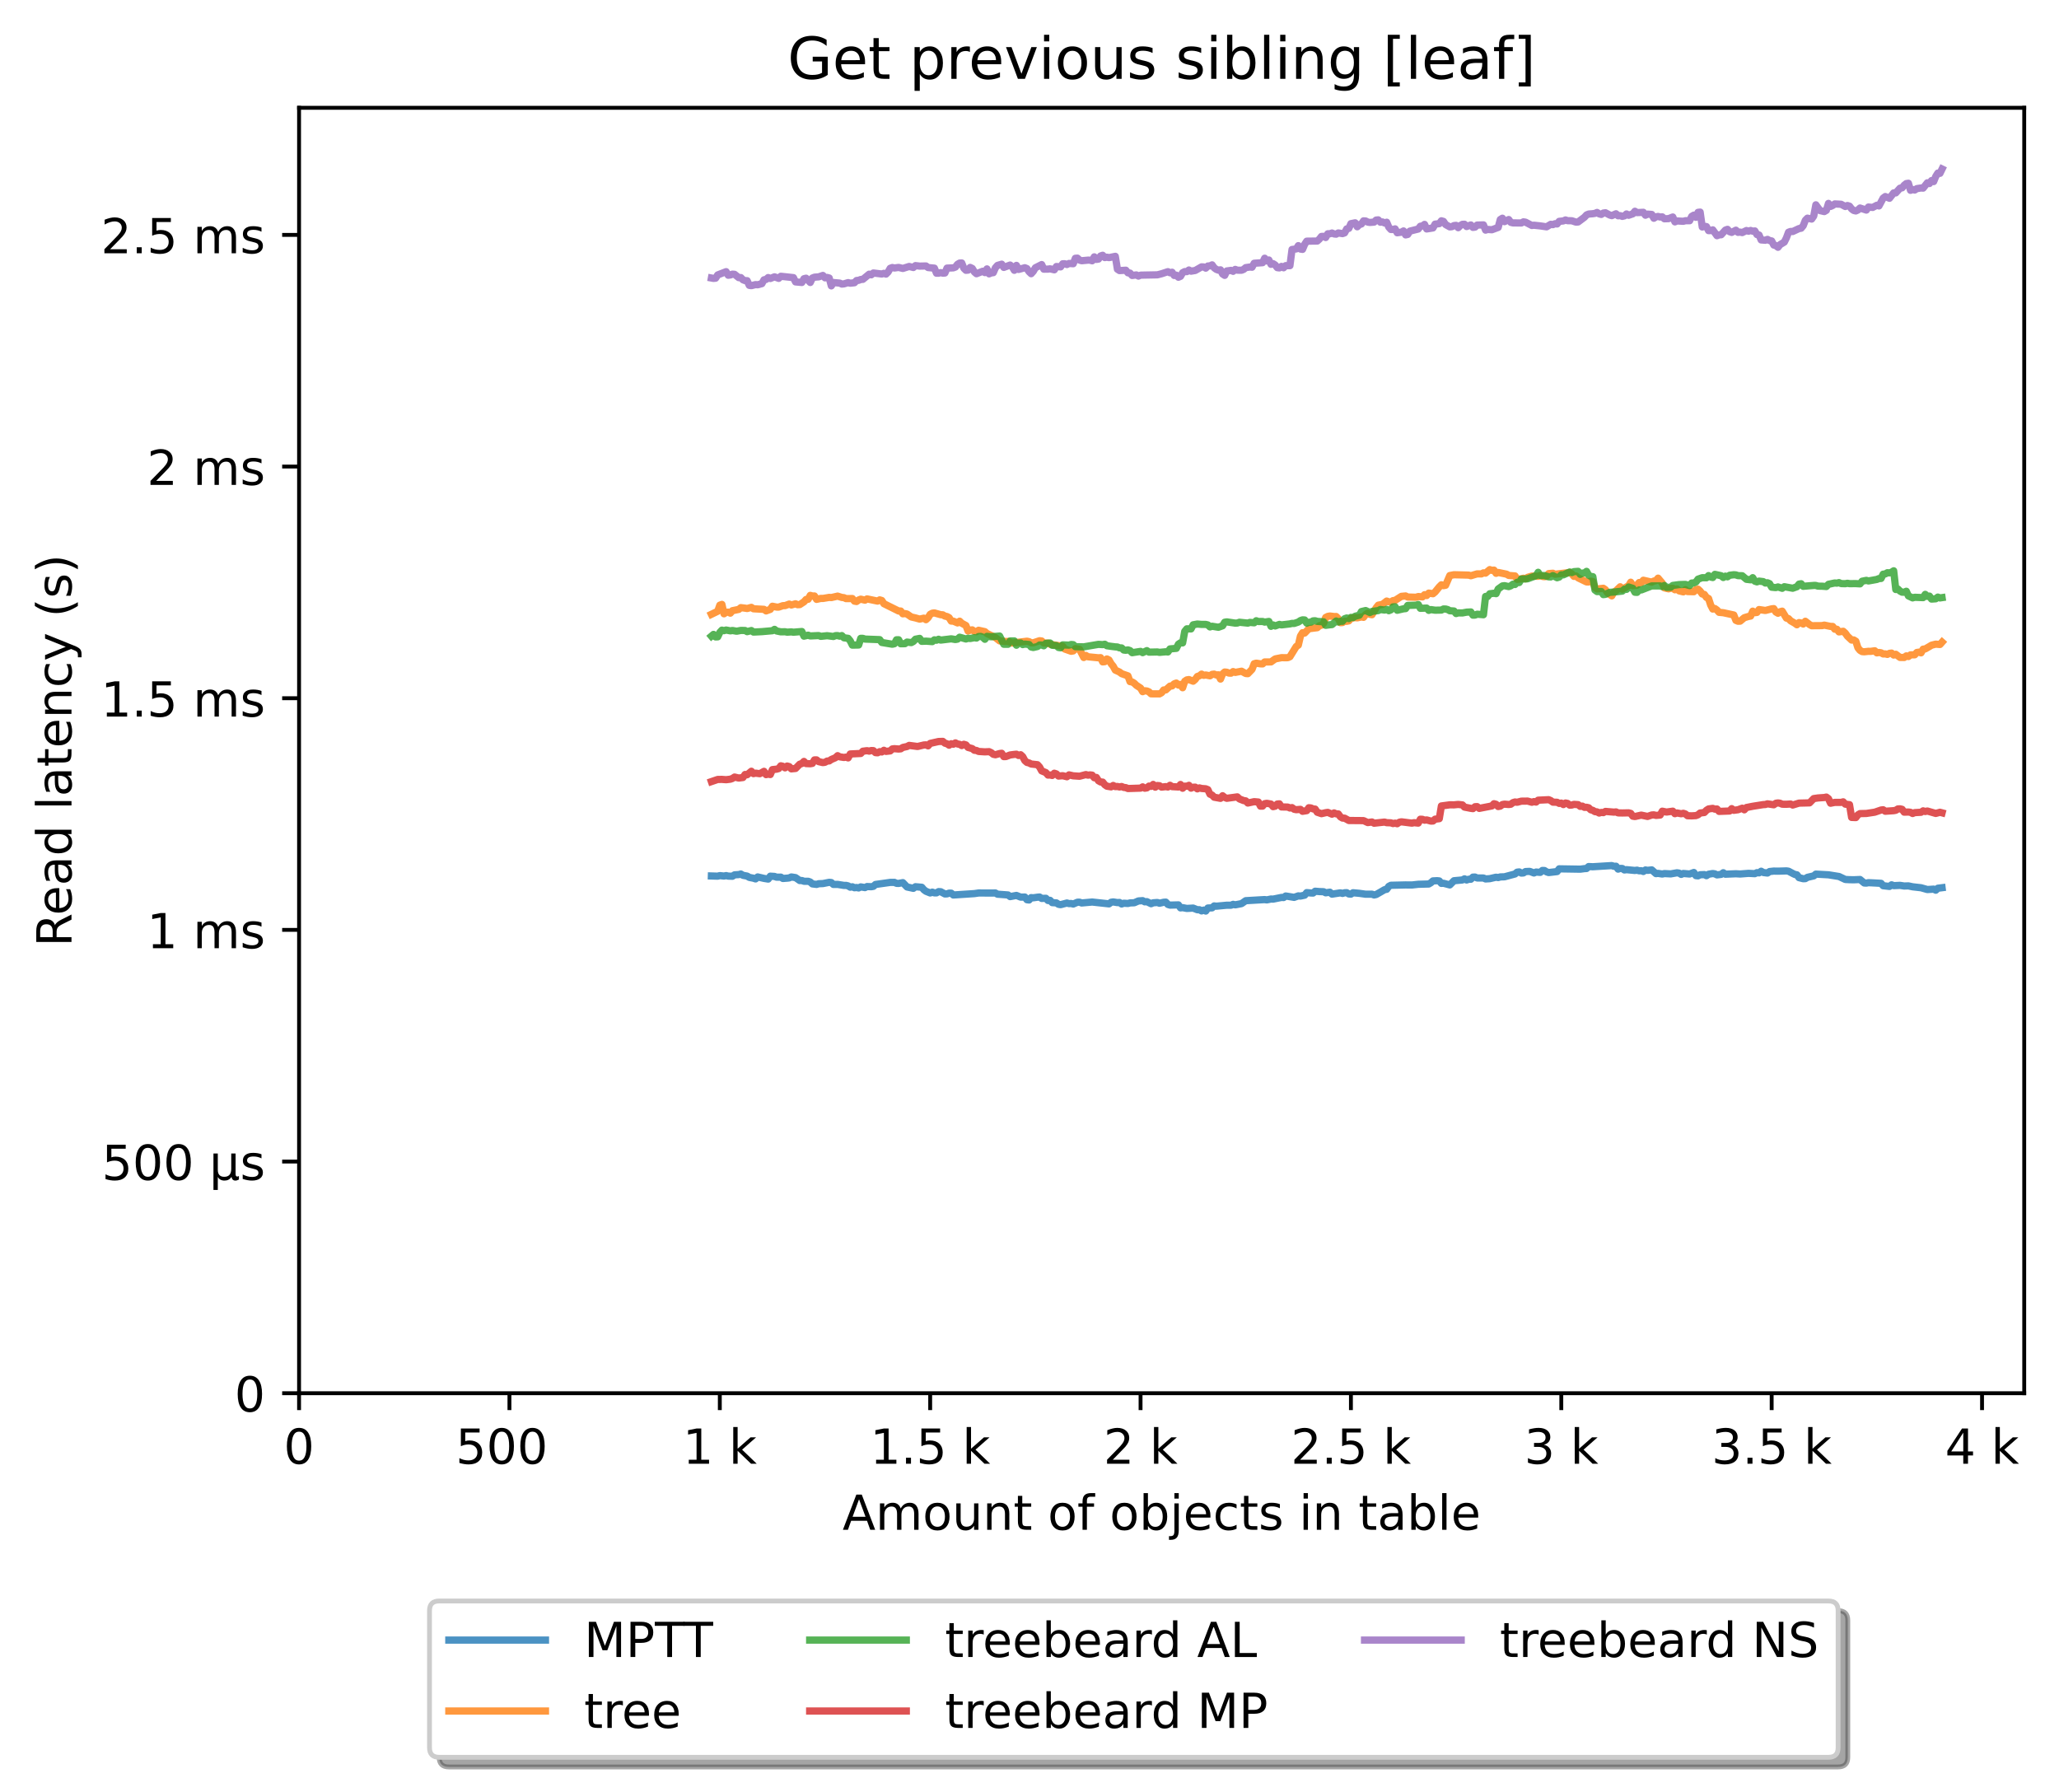 <?xml version="1.0" encoding="utf-8" standalone="no"?>
<!DOCTYPE svg PUBLIC "-//W3C//DTD SVG 1.1//EN"
  "http://www.w3.org/Graphics/SVG/1.1/DTD/svg11.dtd">
<!-- Created with matplotlib (https://matplotlib.org/) -->
<svg height="371.002pt" version="1.1" viewBox="0 0 426.229 371.002" width="426.229pt" xmlns="http://www.w3.org/2000/svg" xmlns:xlink="http://www.w3.org/1999/xlink">
 <defs>
  <style type="text/css">*{stroke-linecap:butt;stroke-linejoin:round;}</style>
 </defs>
 <g id="figure_1">
  <g id="patch_1">
   <path d="M 0 371.002 
L 426.229 371.002 
L 426.229 0 
L 0 0 
z
" style="fill:#ffffff;"/>
  </g>
  <g id="axes_1">
   <g id="patch_2">
    <path d="M 61.909 288.43 
L 419.029 288.43 
L 419.029 22.318 
L 61.909 22.318 
z
" style="fill:#ffffff;"/>
   </g>
   <g id="matplotlib.axis_1">
    <g id="xtick_1">
     <g id="line2d_1">
      <defs>
       <path d="M 0 0 
L 0 3.5 
" id="mb799bad098" style="stroke:#000000;stroke-width:0.8;"/>
      </defs>
      <g>
       <use style="stroke:#000000;stroke-width:0.8;" x="61.909" xlink:href="#mb799bad098" y="288.43"/>
      </g>
     </g>
     <g id="text_1">
      <!-- 0 -->
      <g transform="translate(58.728 303.029)scale(0.1 -0.1)">
       <defs>
        <path d="M 31.781 66.406 
Q 24.172 66.406 20.328 58.906 
Q 16.5 51.422 16.5 36.375 
Q 16.5 21.391 20.328 13.891 
Q 24.172 6.391 31.781 6.391 
Q 39.453 6.391 43.281 13.891 
Q 47.125 21.391 47.125 36.375 
Q 47.125 51.422 43.281 58.906 
Q 39.453 66.406 31.781 66.406 
z
M 31.781 74.219 
Q 44.047 74.219 50.516 64.516 
Q 56.984 54.828 56.984 36.375 
Q 56.984 17.969 50.516 8.266 
Q 44.047 -1.422 31.781 -1.422 
Q 19.531 -1.422 13.062 8.266 
Q 6.594 17.969 6.594 36.375 
Q 6.594 54.828 13.062 64.516 
Q 19.531 74.219 31.781 74.219 
z
" id="DejaVuSans-48"/>
       </defs>
       <use xlink:href="#DejaVuSans-48"/>
      </g>
     </g>
    </g>
    <g id="xtick_2">
     <g id="line2d_2">
      <g>
       <use style="stroke:#000000;stroke-width:0.8;" x="105.458" xlink:href="#mb799bad098" y="288.43"/>
      </g>
     </g>
     <g id="text_2">
      <!-- 500  -->
      <g transform="translate(94.325 303.029)scale(0.1 -0.1)">
       <defs>
        <path d="M 10.797 72.906 
L 49.516 72.906 
L 49.516 64.594 
L 19.828 64.594 
L 19.828 46.734 
Q 21.969 47.469 24.109 47.828 
Q 26.266 48.188 28.422 48.188 
Q 40.625 48.188 47.75 41.5 
Q 54.891 34.812 54.891 23.391 
Q 54.891 11.625 47.562 5.094 
Q 40.234 -1.422 26.906 -1.422 
Q 22.312 -1.422 17.547 -0.641 
Q 12.797 0.141 7.719 1.703 
L 7.719 11.625 
Q 12.109 9.234 16.797 8.062 
Q 21.484 6.891 26.703 6.891 
Q 35.156 6.891 40.078 11.328 
Q 45.016 15.766 45.016 23.391 
Q 45.016 31 40.078 35.438 
Q 35.156 39.891 26.703 39.891 
Q 22.75 39.891 18.812 39.016 
Q 14.891 38.141 10.797 36.281 
z
" id="DejaVuSans-53"/>
        <path id="DejaVuSans-32"/>
       </defs>
       <use xlink:href="#DejaVuSans-53"/>
       <use x="63.623" xlink:href="#DejaVuSans-48"/>
       <use x="127.246" xlink:href="#DejaVuSans-48"/>
       <use x="190.869" xlink:href="#DejaVuSans-32"/>
      </g>
     </g>
    </g>
    <g id="xtick_3">
     <g id="line2d_3">
      <g>
       <use style="stroke:#000000;stroke-width:0.8;" x="149.007" xlink:href="#mb799bad098" y="288.43"/>
      </g>
     </g>
     <g id="text_3">
      <!-- 1 k -->
      <g transform="translate(141.341 303.029)scale(0.1 -0.1)">
       <defs>
        <path d="M 12.406 8.297 
L 28.516 8.297 
L 28.516 63.922 
L 10.984 60.406 
L 10.984 69.391 
L 28.422 72.906 
L 38.281 72.906 
L 38.281 8.297 
L 54.391 8.297 
L 54.391 0 
L 12.406 0 
z
" id="DejaVuSans-49"/>
        <path d="M 9.078 75.984 
L 18.109 75.984 
L 18.109 31.109 
L 44.922 54.688 
L 56.391 54.688 
L 27.391 29.109 
L 57.625 0 
L 45.906 0 
L 18.109 26.703 
L 18.109 0 
L 9.078 0 
z
" id="DejaVuSans-107"/>
       </defs>
       <use xlink:href="#DejaVuSans-49"/>
       <use x="63.623" xlink:href="#DejaVuSans-32"/>
       <use x="95.41" xlink:href="#DejaVuSans-107"/>
      </g>
     </g>
    </g>
    <g id="xtick_4">
     <g id="line2d_4">
      <g>
       <use style="stroke:#000000;stroke-width:0.8;" x="192.555" xlink:href="#mb799bad098" y="288.43"/>
      </g>
     </g>
     <g id="text_4">
      <!-- 1.5 k -->
      <g transform="translate(180.119 303.029)scale(0.1 -0.1)">
       <defs>
        <path d="M 10.688 12.406 
L 21 12.406 
L 21 0 
L 10.688 0 
z
" id="DejaVuSans-46"/>
       </defs>
       <use xlink:href="#DejaVuSans-49"/>
       <use x="63.623" xlink:href="#DejaVuSans-46"/>
       <use x="95.41" xlink:href="#DejaVuSans-53"/>
       <use x="159.033" xlink:href="#DejaVuSans-32"/>
       <use x="190.82" xlink:href="#DejaVuSans-107"/>
      </g>
     </g>
    </g>
    <g id="xtick_5">
     <g id="line2d_5">
      <g>
       <use style="stroke:#000000;stroke-width:0.8;" x="236.104" xlink:href="#mb799bad098" y="288.43"/>
      </g>
     </g>
     <g id="text_5">
      <!-- 2 k -->
      <g transform="translate(228.438 303.029)scale(0.1 -0.1)">
       <defs>
        <path d="M 19.188 8.297 
L 53.609 8.297 
L 53.609 0 
L 7.328 0 
L 7.328 8.297 
Q 12.938 14.109 22.625 23.891 
Q 32.328 33.688 34.812 36.531 
Q 39.547 41.844 41.422 45.531 
Q 43.312 49.219 43.312 52.781 
Q 43.312 58.594 39.234 62.25 
Q 35.156 65.922 28.609 65.922 
Q 23.969 65.922 18.812 64.312 
Q 13.672 62.703 7.812 59.422 
L 7.812 69.391 
Q 13.766 71.781 18.938 73 
Q 24.125 74.219 28.422 74.219 
Q 39.75 74.219 46.484 68.547 
Q 53.219 62.891 53.219 53.422 
Q 53.219 48.922 51.531 44.891 
Q 49.859 40.875 45.406 35.406 
Q 44.188 33.984 37.641 27.219 
Q 31.109 20.453 19.188 8.297 
z
" id="DejaVuSans-50"/>
       </defs>
       <use xlink:href="#DejaVuSans-50"/>
       <use x="63.623" xlink:href="#DejaVuSans-32"/>
       <use x="95.41" xlink:href="#DejaVuSans-107"/>
      </g>
     </g>
    </g>
    <g id="xtick_6">
     <g id="line2d_6">
      <g>
       <use style="stroke:#000000;stroke-width:0.8;" x="279.652" xlink:href="#mb799bad098" y="288.43"/>
      </g>
     </g>
     <g id="text_6">
      <!-- 2.5 k -->
      <g transform="translate(267.216 303.029)scale(0.1 -0.1)">
       <use xlink:href="#DejaVuSans-50"/>
       <use x="63.623" xlink:href="#DejaVuSans-46"/>
       <use x="95.41" xlink:href="#DejaVuSans-53"/>
       <use x="159.033" xlink:href="#DejaVuSans-32"/>
       <use x="190.82" xlink:href="#DejaVuSans-107"/>
      </g>
     </g>
    </g>
    <g id="xtick_7">
     <g id="line2d_7">
      <g>
       <use style="stroke:#000000;stroke-width:0.8;" x="323.201" xlink:href="#mb799bad098" y="288.43"/>
      </g>
     </g>
     <g id="text_7">
      <!-- 3 k -->
      <g transform="translate(315.535 303.029)scale(0.1 -0.1)">
       <defs>
        <path d="M 40.578 39.312 
Q 47.656 37.797 51.625 33 
Q 55.609 28.219 55.609 21.188 
Q 55.609 10.406 48.188 4.484 
Q 40.766 -1.422 27.094 -1.422 
Q 22.516 -1.422 17.656 -0.516 
Q 12.797 0.391 7.625 2.203 
L 7.625 11.719 
Q 11.719 9.328 16.594 8.109 
Q 21.484 6.891 26.812 6.891 
Q 36.078 6.891 40.938 10.547 
Q 45.797 14.203 45.797 21.188 
Q 45.797 27.641 41.281 31.266 
Q 36.766 34.906 28.719 34.906 
L 20.219 34.906 
L 20.219 43.016 
L 29.109 43.016 
Q 36.375 43.016 40.234 45.922 
Q 44.094 48.828 44.094 54.297 
Q 44.094 59.906 40.109 62.906 
Q 36.141 65.922 28.719 65.922 
Q 24.656 65.922 20.016 65.031 
Q 15.375 64.156 9.812 62.312 
L 9.812 71.094 
Q 15.438 72.656 20.344 73.438 
Q 25.25 74.219 29.594 74.219 
Q 40.828 74.219 47.359 69.109 
Q 53.906 64.016 53.906 55.328 
Q 53.906 49.266 50.438 45.094 
Q 46.969 40.922 40.578 39.312 
z
" id="DejaVuSans-51"/>
       </defs>
       <use xlink:href="#DejaVuSans-51"/>
       <use x="63.623" xlink:href="#DejaVuSans-32"/>
       <use x="95.41" xlink:href="#DejaVuSans-107"/>
      </g>
     </g>
    </g>
    <g id="xtick_8">
     <g id="line2d_8">
      <g>
       <use style="stroke:#000000;stroke-width:0.8;" x="366.749" xlink:href="#mb799bad098" y="288.43"/>
      </g>
     </g>
     <g id="text_8">
      <!-- 3.5 k -->
      <g transform="translate(354.313 303.029)scale(0.1 -0.1)">
       <use xlink:href="#DejaVuSans-51"/>
       <use x="63.623" xlink:href="#DejaVuSans-46"/>
       <use x="95.41" xlink:href="#DejaVuSans-53"/>
       <use x="159.033" xlink:href="#DejaVuSans-32"/>
       <use x="190.82" xlink:href="#DejaVuSans-107"/>
      </g>
     </g>
    </g>
    <g id="xtick_9">
     <g id="line2d_9">
      <g>
       <use style="stroke:#000000;stroke-width:0.8;" x="410.298" xlink:href="#mb799bad098" y="288.43"/>
      </g>
     </g>
     <g id="text_9">
      <!-- 4 k -->
      <g transform="translate(402.632 303.029)scale(0.1 -0.1)">
       <defs>
        <path d="M 37.797 64.312 
L 12.891 25.391 
L 37.797 25.391 
z
M 35.203 72.906 
L 47.609 72.906 
L 47.609 25.391 
L 58.016 25.391 
L 58.016 17.188 
L 47.609 17.188 
L 47.609 0 
L 37.797 0 
L 37.797 17.188 
L 4.891 17.188 
L 4.891 26.703 
z
" id="DejaVuSans-52"/>
       </defs>
       <use xlink:href="#DejaVuSans-52"/>
       <use x="63.623" xlink:href="#DejaVuSans-32"/>
       <use x="95.41" xlink:href="#DejaVuSans-107"/>
      </g>
     </g>
    </g>
    <g id="text_10">
     <!-- Amount of objects in table -->
     <g transform="translate(174.411 316.707)scale(0.1 -0.1)">
      <defs>
       <path d="M 34.188 63.188 
L 20.797 26.906 
L 47.609 26.906 
z
M 28.609 72.906 
L 39.797 72.906 
L 67.578 0 
L 57.328 0 
L 50.688 18.703 
L 17.828 18.703 
L 11.188 0 
L 0.781 0 
z
" id="DejaVuSans-65"/>
       <path d="M 52 44.188 
Q 55.375 50.25 60.062 53.125 
Q 64.75 56 71.094 56 
Q 79.641 56 84.281 50.016 
Q 88.922 44.047 88.922 33.016 
L 88.922 0 
L 79.891 0 
L 79.891 32.719 
Q 79.891 40.578 77.094 44.375 
Q 74.312 48.188 68.609 48.188 
Q 61.625 48.188 57.562 43.547 
Q 53.516 38.922 53.516 30.906 
L 53.516 0 
L 44.484 0 
L 44.484 32.719 
Q 44.484 40.625 41.703 44.406 
Q 38.922 48.188 33.109 48.188 
Q 26.219 48.188 22.156 43.531 
Q 18.109 38.875 18.109 30.906 
L 18.109 0 
L 9.078 0 
L 9.078 54.688 
L 18.109 54.688 
L 18.109 46.188 
Q 21.188 51.219 25.484 53.609 
Q 29.781 56 35.688 56 
Q 41.656 56 45.828 52.969 
Q 50 49.953 52 44.188 
z
" id="DejaVuSans-109"/>
       <path d="M 30.609 48.391 
Q 23.391 48.391 19.188 42.75 
Q 14.984 37.109 14.984 27.297 
Q 14.984 17.484 19.156 11.844 
Q 23.344 6.203 30.609 6.203 
Q 37.797 6.203 41.984 11.859 
Q 46.188 17.531 46.188 27.297 
Q 46.188 37.016 41.984 42.703 
Q 37.797 48.391 30.609 48.391 
z
M 30.609 56 
Q 42.328 56 49.016 48.375 
Q 55.719 40.766 55.719 27.297 
Q 55.719 13.875 49.016 6.219 
Q 42.328 -1.422 30.609 -1.422 
Q 18.844 -1.422 12.172 6.219 
Q 5.516 13.875 5.516 27.297 
Q 5.516 40.766 12.172 48.375 
Q 18.844 56 30.609 56 
z
" id="DejaVuSans-111"/>
       <path d="M 8.5 21.578 
L 8.5 54.688 
L 17.484 54.688 
L 17.484 21.922 
Q 17.484 14.156 20.5 10.266 
Q 23.531 6.391 29.594 6.391 
Q 36.859 6.391 41.078 11.031 
Q 45.312 15.672 45.312 23.688 
L 45.312 54.688 
L 54.297 54.688 
L 54.297 0 
L 45.312 0 
L 45.312 8.406 
Q 42.047 3.422 37.719 1 
Q 33.406 -1.422 27.688 -1.422 
Q 18.266 -1.422 13.375 4.438 
Q 8.5 10.297 8.5 21.578 
z
M 31.109 56 
z
" id="DejaVuSans-117"/>
       <path d="M 54.891 33.016 
L 54.891 0 
L 45.906 0 
L 45.906 32.719 
Q 45.906 40.484 42.875 44.328 
Q 39.844 48.188 33.797 48.188 
Q 26.516 48.188 22.312 43.547 
Q 18.109 38.922 18.109 30.906 
L 18.109 0 
L 9.078 0 
L 9.078 54.688 
L 18.109 54.688 
L 18.109 46.188 
Q 21.344 51.125 25.703 53.562 
Q 30.078 56 35.797 56 
Q 45.219 56 50.047 50.172 
Q 54.891 44.344 54.891 33.016 
z
" id="DejaVuSans-110"/>
       <path d="M 18.312 70.219 
L 18.312 54.688 
L 36.812 54.688 
L 36.812 47.703 
L 18.312 47.703 
L 18.312 18.016 
Q 18.312 11.328 20.141 9.422 
Q 21.969 7.516 27.594 7.516 
L 36.812 7.516 
L 36.812 0 
L 27.594 0 
Q 17.188 0 13.234 3.875 
Q 9.281 7.766 9.281 18.016 
L 9.281 47.703 
L 2.688 47.703 
L 2.688 54.688 
L 9.281 54.688 
L 9.281 70.219 
z
" id="DejaVuSans-116"/>
       <path d="M 37.109 75.984 
L 37.109 68.5 
L 28.516 68.5 
Q 23.688 68.5 21.797 66.547 
Q 19.922 64.594 19.922 59.516 
L 19.922 54.688 
L 34.719 54.688 
L 34.719 47.703 
L 19.922 47.703 
L 19.922 0 
L 10.891 0 
L 10.891 47.703 
L 2.297 47.703 
L 2.297 54.688 
L 10.891 54.688 
L 10.891 58.5 
Q 10.891 67.625 15.141 71.797 
Q 19.391 75.984 28.609 75.984 
z
" id="DejaVuSans-102"/>
       <path d="M 48.688 27.297 
Q 48.688 37.203 44.609 42.844 
Q 40.531 48.484 33.406 48.484 
Q 26.266 48.484 22.188 42.844 
Q 18.109 37.203 18.109 27.297 
Q 18.109 17.391 22.188 11.75 
Q 26.266 6.109 33.406 6.109 
Q 40.531 6.109 44.609 11.75 
Q 48.688 17.391 48.688 27.297 
z
M 18.109 46.391 
Q 20.953 51.266 25.266 53.625 
Q 29.594 56 35.594 56 
Q 45.562 56 51.781 48.094 
Q 58.016 40.188 58.016 27.297 
Q 58.016 14.406 51.781 6.484 
Q 45.562 -1.422 35.594 -1.422 
Q 29.594 -1.422 25.266 0.953 
Q 20.953 3.328 18.109 8.203 
L 18.109 0 
L 9.078 0 
L 9.078 75.984 
L 18.109 75.984 
z
" id="DejaVuSans-98"/>
       <path d="M 9.422 54.688 
L 18.406 54.688 
L 18.406 -0.984 
Q 18.406 -11.422 14.422 -16.109 
Q 10.453 -20.797 1.609 -20.797 
L -1.812 -20.797 
L -1.812 -13.188 
L 0.594 -13.188 
Q 5.719 -13.188 7.562 -10.812 
Q 9.422 -8.453 9.422 -0.984 
z
M 9.422 75.984 
L 18.406 75.984 
L 18.406 64.594 
L 9.422 64.594 
z
" id="DejaVuSans-106"/>
       <path d="M 56.203 29.594 
L 56.203 25.203 
L 14.891 25.203 
Q 15.484 15.922 20.484 11.062 
Q 25.484 6.203 34.422 6.203 
Q 39.594 6.203 44.453 7.469 
Q 49.312 8.734 54.109 11.281 
L 54.109 2.781 
Q 49.266 0.734 44.188 -0.344 
Q 39.109 -1.422 33.891 -1.422 
Q 20.797 -1.422 13.156 6.188 
Q 5.516 13.812 5.516 26.812 
Q 5.516 40.234 12.766 48.109 
Q 20.016 56 32.328 56 
Q 43.359 56 49.781 48.891 
Q 56.203 41.797 56.203 29.594 
z
M 47.219 32.234 
Q 47.125 39.594 43.094 43.984 
Q 39.062 48.391 32.422 48.391 
Q 24.906 48.391 20.391 44.141 
Q 15.875 39.891 15.188 32.172 
z
" id="DejaVuSans-101"/>
       <path d="M 48.781 52.594 
L 48.781 44.188 
Q 44.969 46.297 41.141 47.344 
Q 37.312 48.391 33.406 48.391 
Q 24.656 48.391 19.812 42.844 
Q 14.984 37.312 14.984 27.297 
Q 14.984 17.281 19.812 11.734 
Q 24.656 6.203 33.406 6.203 
Q 37.312 6.203 41.141 7.25 
Q 44.969 8.297 48.781 10.406 
L 48.781 2.094 
Q 45.016 0.344 40.984 -0.531 
Q 36.969 -1.422 32.422 -1.422 
Q 20.062 -1.422 12.781 6.344 
Q 5.516 14.109 5.516 27.297 
Q 5.516 40.672 12.859 48.328 
Q 20.219 56 33.016 56 
Q 37.156 56 41.109 55.141 
Q 45.062 54.297 48.781 52.594 
z
" id="DejaVuSans-99"/>
       <path d="M 44.281 53.078 
L 44.281 44.578 
Q 40.484 46.531 36.375 47.5 
Q 32.281 48.484 27.875 48.484 
Q 21.188 48.484 17.844 46.438 
Q 14.5 44.391 14.5 40.281 
Q 14.5 37.156 16.891 35.375 
Q 19.281 33.594 26.516 31.984 
L 29.594 31.297 
Q 39.156 29.25 43.188 25.516 
Q 47.219 21.781 47.219 15.094 
Q 47.219 7.469 41.188 3.016 
Q 35.156 -1.422 24.609 -1.422 
Q 20.219 -1.422 15.453 -0.562 
Q 10.688 0.297 5.422 2 
L 5.422 11.281 
Q 10.406 8.688 15.234 7.391 
Q 20.062 6.109 24.812 6.109 
Q 31.156 6.109 34.562 8.281 
Q 37.984 10.453 37.984 14.406 
Q 37.984 18.062 35.516 20.016 
Q 33.062 21.969 24.703 23.781 
L 21.578 24.516 
Q 13.234 26.266 9.516 29.906 
Q 5.812 33.547 5.812 39.891 
Q 5.812 47.609 11.281 51.797 
Q 16.75 56 26.812 56 
Q 31.781 56 36.172 55.266 
Q 40.578 54.547 44.281 53.078 
z
" id="DejaVuSans-115"/>
       <path d="M 9.422 54.688 
L 18.406 54.688 
L 18.406 0 
L 9.422 0 
z
M 9.422 75.984 
L 18.406 75.984 
L 18.406 64.594 
L 9.422 64.594 
z
" id="DejaVuSans-105"/>
       <path d="M 34.281 27.484 
Q 23.391 27.484 19.188 25 
Q 14.984 22.516 14.984 16.5 
Q 14.984 11.719 18.141 8.906 
Q 21.297 6.109 26.703 6.109 
Q 34.188 6.109 38.703 11.406 
Q 43.219 16.703 43.219 25.484 
L 43.219 27.484 
z
M 52.203 31.203 
L 52.203 0 
L 43.219 0 
L 43.219 8.297 
Q 40.141 3.328 35.547 0.953 
Q 30.953 -1.422 24.312 -1.422 
Q 15.922 -1.422 10.953 3.297 
Q 6 8.016 6 15.922 
Q 6 25.141 12.172 29.828 
Q 18.359 34.516 30.609 34.516 
L 43.219 34.516 
L 43.219 35.406 
Q 43.219 41.609 39.141 45 
Q 35.062 48.391 27.688 48.391 
Q 23 48.391 18.547 47.266 
Q 14.109 46.141 10.016 43.891 
L 10.016 52.203 
Q 14.938 54.109 19.578 55.047 
Q 24.219 56 28.609 56 
Q 40.484 56 46.344 49.844 
Q 52.203 43.703 52.203 31.203 
z
" id="DejaVuSans-97"/>
       <path d="M 9.422 75.984 
L 18.406 75.984 
L 18.406 0 
L 9.422 0 
z
" id="DejaVuSans-108"/>
      </defs>
      <use xlink:href="#DejaVuSans-65"/>
      <use x="68.408" xlink:href="#DejaVuSans-109"/>
      <use x="165.82" xlink:href="#DejaVuSans-111"/>
      <use x="227.002" xlink:href="#DejaVuSans-117"/>
      <use x="290.381" xlink:href="#DejaVuSans-110"/>
      <use x="353.76" xlink:href="#DejaVuSans-116"/>
      <use x="392.969" xlink:href="#DejaVuSans-32"/>
      <use x="424.756" xlink:href="#DejaVuSans-111"/>
      <use x="485.938" xlink:href="#DejaVuSans-102"/>
      <use x="521.143" xlink:href="#DejaVuSans-32"/>
      <use x="552.93" xlink:href="#DejaVuSans-111"/>
      <use x="614.111" xlink:href="#DejaVuSans-98"/>
      <use x="677.588" xlink:href="#DejaVuSans-106"/>
      <use x="705.371" xlink:href="#DejaVuSans-101"/>
      <use x="766.895" xlink:href="#DejaVuSans-99"/>
      <use x="821.875" xlink:href="#DejaVuSans-116"/>
      <use x="861.084" xlink:href="#DejaVuSans-115"/>
      <use x="913.184" xlink:href="#DejaVuSans-32"/>
      <use x="944.971" xlink:href="#DejaVuSans-105"/>
      <use x="972.754" xlink:href="#DejaVuSans-110"/>
      <use x="1036.133" xlink:href="#DejaVuSans-32"/>
      <use x="1067.92" xlink:href="#DejaVuSans-116"/>
      <use x="1107.129" xlink:href="#DejaVuSans-97"/>
      <use x="1168.408" xlink:href="#DejaVuSans-98"/>
      <use x="1231.885" xlink:href="#DejaVuSans-108"/>
      <use x="1259.668" xlink:href="#DejaVuSans-101"/>
     </g>
    </g>
   </g>
   <g id="matplotlib.axis_2">
    <g id="ytick_1">
     <g id="line2d_10">
      <defs>
       <path d="M 0 0 
L -3.5 0 
" id="mf6b8ce4a50" style="stroke:#000000;stroke-width:0.8;"/>
      </defs>
      <g>
       <use style="stroke:#000000;stroke-width:0.8;" x="61.909" xlink:href="#mf6b8ce4a50" y="288.43"/>
      </g>
     </g>
     <g id="text_11">
      <!-- 0 -->
      <g transform="translate(48.547 292.229)scale(0.1 -0.1)">
       <use xlink:href="#DejaVuSans-48"/>
      </g>
     </g>
    </g>
    <g id="ytick_2">
     <g id="line2d_11">
      <g>
       <use style="stroke:#000000;stroke-width:0.8;" x="61.909" xlink:href="#mf6b8ce4a50" y="240.47"/>
      </g>
     </g>
     <g id="text_12">
      <!-- 500 µs -->
      <g transform="translate(21.072 244.269)scale(0.1 -0.1)">
       <defs>
        <path d="M 8.5 -20.797 
L 8.5 54.688 
L 17.484 54.688 
L 17.484 20.703 
Q 17.484 13.625 20.844 10 
Q 24.219 6.391 30.812 6.391 
Q 38.031 6.391 41.672 10.484 
Q 45.312 14.594 45.312 22.797 
L 45.312 54.688 
L 54.297 54.688 
L 54.297 12.594 
Q 54.297 9.672 55.141 8.281 
Q 56 6.891 57.812 6.891 
Q 58.25 6.891 59.031 7.156 
Q 59.812 7.422 61.188 8.016 
L 61.188 0.781 
Q 59.188 -0.344 57.391 -0.875 
Q 55.609 -1.422 53.906 -1.422 
Q 50.531 -1.422 48.531 0.484 
Q 46.531 2.391 45.797 6.297 
Q 43.359 2.438 39.812 0.5 
Q 36.281 -1.422 31.5 -1.422 
Q 26.516 -1.422 23.016 0.484 
Q 19.531 2.391 17.484 6.203 
L 17.484 -20.797 
z
" id="DejaVuSans-181"/>
       </defs>
       <use xlink:href="#DejaVuSans-53"/>
       <use x="63.623" xlink:href="#DejaVuSans-48"/>
       <use x="127.246" xlink:href="#DejaVuSans-48"/>
       <use x="190.869" xlink:href="#DejaVuSans-32"/>
       <use x="222.656" xlink:href="#DejaVuSans-181"/>
       <use x="286.279" xlink:href="#DejaVuSans-115"/>
      </g>
     </g>
    </g>
    <g id="ytick_3">
     <g id="line2d_12">
      <g>
       <use style="stroke:#000000;stroke-width:0.8;" x="61.909" xlink:href="#mf6b8ce4a50" y="192.51"/>
      </g>
     </g>
     <g id="text_13">
      <!-- 1 ms -->
      <g transform="translate(30.419 196.309)scale(0.1 -0.1)">
       <use xlink:href="#DejaVuSans-49"/>
       <use x="63.623" xlink:href="#DejaVuSans-32"/>
       <use x="95.41" xlink:href="#DejaVuSans-109"/>
       <use x="192.822" xlink:href="#DejaVuSans-115"/>
      </g>
     </g>
    </g>
    <g id="ytick_4">
     <g id="line2d_13">
      <g>
       <use style="stroke:#000000;stroke-width:0.8;" x="61.909" xlink:href="#mf6b8ce4a50" y="144.549"/>
      </g>
     </g>
     <g id="text_14">
      <!-- 1.5 ms -->
      <g transform="translate(20.878 148.349)scale(0.1 -0.1)">
       <use xlink:href="#DejaVuSans-49"/>
       <use x="63.623" xlink:href="#DejaVuSans-46"/>
       <use x="95.41" xlink:href="#DejaVuSans-53"/>
       <use x="159.033" xlink:href="#DejaVuSans-32"/>
       <use x="190.82" xlink:href="#DejaVuSans-109"/>
       <use x="288.232" xlink:href="#DejaVuSans-115"/>
      </g>
     </g>
    </g>
    <g id="ytick_5">
     <g id="line2d_14">
      <g>
       <use style="stroke:#000000;stroke-width:0.8;" x="61.909" xlink:href="#mf6b8ce4a50" y="96.589"/>
      </g>
     </g>
     <g id="text_15">
      <!-- 2 ms -->
      <g transform="translate(30.419 100.388)scale(0.1 -0.1)">
       <use xlink:href="#DejaVuSans-50"/>
       <use x="63.623" xlink:href="#DejaVuSans-32"/>
       <use x="95.41" xlink:href="#DejaVuSans-109"/>
       <use x="192.822" xlink:href="#DejaVuSans-115"/>
      </g>
     </g>
    </g>
    <g id="ytick_6">
     <g id="line2d_15">
      <g>
       <use style="stroke:#000000;stroke-width:0.8;" x="61.909" xlink:href="#mf6b8ce4a50" y="48.629"/>
      </g>
     </g>
     <g id="text_16">
      <!-- 2.5 ms -->
      <g transform="translate(20.878 52.428)scale(0.1 -0.1)">
       <use xlink:href="#DejaVuSans-50"/>
       <use x="63.623" xlink:href="#DejaVuSans-46"/>
       <use x="95.41" xlink:href="#DejaVuSans-53"/>
       <use x="159.033" xlink:href="#DejaVuSans-32"/>
       <use x="190.82" xlink:href="#DejaVuSans-109"/>
       <use x="288.232" xlink:href="#DejaVuSans-115"/>
      </g>
     </g>
    </g>
    <g id="text_17">
     <!-- Read latency (s) -->
     <g transform="translate(14.798 195.99)rotate(-90)scale(0.1 -0.1)">
      <defs>
       <path d="M 44.391 34.188 
Q 47.562 33.109 50.562 29.594 
Q 53.562 26.078 56.594 19.922 
L 66.609 0 
L 56 0 
L 46.688 18.703 
Q 43.062 26.031 39.672 28.422 
Q 36.281 30.812 30.422 30.812 
L 19.672 30.812 
L 19.672 0 
L 9.812 0 
L 9.812 72.906 
L 32.078 72.906 
Q 44.578 72.906 50.734 67.672 
Q 56.891 62.453 56.891 51.906 
Q 56.891 45.016 53.688 40.469 
Q 50.484 35.938 44.391 34.188 
z
M 19.672 64.797 
L 19.672 38.922 
L 32.078 38.922 
Q 39.203 38.922 42.844 42.219 
Q 46.484 45.516 46.484 51.906 
Q 46.484 58.297 42.844 61.547 
Q 39.203 64.797 32.078 64.797 
z
" id="DejaVuSans-82"/>
       <path d="M 45.406 46.391 
L 45.406 75.984 
L 54.391 75.984 
L 54.391 0 
L 45.406 0 
L 45.406 8.203 
Q 42.578 3.328 38.25 0.953 
Q 33.938 -1.422 27.875 -1.422 
Q 17.969 -1.422 11.734 6.484 
Q 5.516 14.406 5.516 27.297 
Q 5.516 40.188 11.734 48.094 
Q 17.969 56 27.875 56 
Q 33.938 56 38.25 53.625 
Q 42.578 51.266 45.406 46.391 
z
M 14.797 27.297 
Q 14.797 17.391 18.875 11.75 
Q 22.953 6.109 30.078 6.109 
Q 37.203 6.109 41.297 11.75 
Q 45.406 17.391 45.406 27.297 
Q 45.406 37.203 41.297 42.844 
Q 37.203 48.484 30.078 48.484 
Q 22.953 48.484 18.875 42.844 
Q 14.797 37.203 14.797 27.297 
z
" id="DejaVuSans-100"/>
       <path d="M 32.172 -5.078 
Q 28.375 -14.844 24.75 -17.812 
Q 21.141 -20.797 15.094 -20.797 
L 7.906 -20.797 
L 7.906 -13.281 
L 13.188 -13.281 
Q 16.891 -13.281 18.938 -11.516 
Q 21 -9.766 23.484 -3.219 
L 25.094 0.875 
L 2.984 54.688 
L 12.5 54.688 
L 29.594 11.922 
L 46.688 54.688 
L 56.203 54.688 
z
" id="DejaVuSans-121"/>
       <path d="M 31 75.875 
Q 24.469 64.656 21.281 53.656 
Q 18.109 42.672 18.109 31.391 
Q 18.109 20.125 21.312 9.062 
Q 24.516 -2 31 -13.188 
L 23.188 -13.188 
Q 15.875 -1.703 12.234 9.375 
Q 8.594 20.453 8.594 31.391 
Q 8.594 42.281 12.203 53.312 
Q 15.828 64.359 23.188 75.875 
z
" id="DejaVuSans-40"/>
       <path d="M 8.016 75.875 
L 15.828 75.875 
Q 23.141 64.359 26.781 53.312 
Q 30.422 42.281 30.422 31.391 
Q 30.422 20.453 26.781 9.375 
Q 23.141 -1.703 15.828 -13.188 
L 8.016 -13.188 
Q 14.5 -2 17.703 9.062 
Q 20.906 20.125 20.906 31.391 
Q 20.906 42.672 17.703 53.656 
Q 14.5 64.656 8.016 75.875 
z
" id="DejaVuSans-41"/>
      </defs>
      <use xlink:href="#DejaVuSans-82"/>
      <use x="64.982" xlink:href="#DejaVuSans-101"/>
      <use x="126.506" xlink:href="#DejaVuSans-97"/>
      <use x="187.785" xlink:href="#DejaVuSans-100"/>
      <use x="251.262" xlink:href="#DejaVuSans-32"/>
      <use x="283.049" xlink:href="#DejaVuSans-108"/>
      <use x="310.832" xlink:href="#DejaVuSans-97"/>
      <use x="372.111" xlink:href="#DejaVuSans-116"/>
      <use x="411.32" xlink:href="#DejaVuSans-101"/>
      <use x="472.844" xlink:href="#DejaVuSans-110"/>
      <use x="536.223" xlink:href="#DejaVuSans-99"/>
      <use x="591.203" xlink:href="#DejaVuSans-121"/>
      <use x="650.383" xlink:href="#DejaVuSans-32"/>
      <use x="682.17" xlink:href="#DejaVuSans-40"/>
      <use x="721.184" xlink:href="#DejaVuSans-115"/>
      <use x="773.283" xlink:href="#DejaVuSans-41"/>
     </g>
    </g>
   </g>
   <g id="line2d_16">
    <path clip-path="url(#pf4ac5de0b2)" d="M 147.265 181.348 
L 148.571 181.388 
L 149.007 181.273 
L 149.877 181.365 
L 150.313 181.269 
L 150.748 181.377 
L 151.619 181.404 
L 152.055 181.117 
L 152.926 181.062 
L 153.361 180.945 
L 153.797 181.212 
L 154.668 181.372 
L 155.103 181.642 
L 155.974 181.811 
L 156.41 181.957 
L 156.845 181.55 
L 158.152 181.85 
L 159.023 181.991 
L 159.458 181.391 
L 160.329 181.443 
L 160.765 181.602 
L 161.636 181.588 
L 162.071 181.867 
L 162.942 181.801 
L 163.378 181.752 
L 163.813 181.552 
L 164.684 181.689 
L 165.555 182.295 
L 165.99 182.287 
L 166.426 182.443 
L 167.297 182.444 
L 167.732 182.6 
L 168.168 182.991 
L 169.039 183.095 
L 169.474 182.955 
L 170.345 182.922 
L 171.652 182.663 
L 172.087 182.709 
L 172.523 183.102 
L 173.394 183.09 
L 174.7 183.302 
L 175.136 183.295 
L 175.571 183.404 
L 176.007 183.669 
L 176.442 183.584 
L 176.878 183.787 
L 177.313 183.736 
L 177.749 183.827 
L 178.184 183.607 
L 179.055 183.755 
L 179.49 183.538 
L 180.361 183.573 
L 180.797 183.497 
L 181.232 183.108 
L 184.281 182.68 
L 185.152 182.67 
L 185.587 182.876 
L 186.023 182.893 
L 186.894 182.727 
L 187.765 183.628 
L 189.071 183.909 
L 189.507 183.574 
L 190.813 183.687 
L 191.249 184.196 
L 191.684 184.518 
L 192.555 184.867 
L 192.991 184.693 
L 193.426 184.849 
L 193.862 184.847 
L 194.297 184.587 
L 194.732 184.607 
L 195.603 185.07 
L 196.039 185.054 
L 196.474 184.901 
L 196.91 184.907 
L 197.345 185.286 
L 201.7 184.999 
L 202.571 184.875 
L 205.62 184.877 
L 206.055 184.87 
L 206.491 185.121 
L 208.668 185.277 
L 209.104 185.62 
L 210.41 185.374 
L 211.281 185.73 
L 212.152 185.71 
L 212.587 186.266 
L 213.023 186.322 
L 213.458 185.83 
L 213.894 185.869 
L 214.765 185.745 
L 215.2 185.704 
L 215.636 185.999 
L 216.507 185.968 
L 216.942 186.426 
L 217.378 186.393 
L 217.813 186.868 
L 218.684 186.921 
L 219.12 187.216 
L 219.555 187.29 
L 220.862 186.947 
L 221.297 187.07 
L 221.733 187.047 
L 222.168 187.16 
L 223.039 186.785 
L 223.475 186.773 
L 223.91 186.939 
L 226.087 186.743 
L 229.571 187.122 
L 230.007 186.793 
L 230.442 186.724 
L 231.313 186.863 
L 231.749 186.835 
L 232.184 187.148 
L 232.62 186.99 
L 233.491 187.044 
L 233.926 186.926 
L 234.797 186.896 
L 235.668 186.518 
L 236.539 186.459 
L 236.975 186.702 
L 237.41 186.667 
L 238.281 187.091 
L 238.717 186.902 
L 239.588 186.841 
L 240.023 186.993 
L 240.894 186.793 
L 241.329 186.764 
L 241.765 187.239 
L 242.2 187.382 
L 243.942 187.335 
L 244.378 187.954 
L 244.813 187.902 
L 245.684 188.071 
L 246.991 187.997 
L 247.862 188.344 
L 248.297 188.338 
L 248.733 188.582 
L 249.168 188.417 
L 249.604 188.609 
L 250.039 187.983 
L 250.91 187.947 
L 251.346 187.548 
L 251.781 187.606 
L 253.959 187.402 
L 254.83 187.409 
L 255.265 187.223 
L 255.7 187.324 
L 257.007 187.074 
L 257.878 186.465 
L 261.797 186.236 
L 262.233 186.302 
L 263.104 186.121 
L 263.539 186.141 
L 265.281 185.79 
L 265.717 185.813 
L 266.152 185.495 
L 267.894 185.778 
L 268.765 185.469 
L 269.201 185.51 
L 270.072 185.326 
L 270.507 184.793 
L 271.378 184.87 
L 271.813 184.886 
L 272.249 184.508 
L 273.12 184.58 
L 273.991 184.607 
L 274.426 184.833 
L 275.297 184.709 
L 275.733 185.109 
L 277.475 184.843 
L 277.91 184.962 
L 278.346 184.826 
L 278.781 184.809 
L 279.217 185.072 
L 279.652 185.106 
L 280.088 184.822 
L 281.394 184.941 
L 282.701 185.124 
L 284.007 185.113 
L 284.443 185.28 
L 284.878 185.19 
L 285.749 184.693 
L 286.62 184.186 
L 287.055 184.106 
L 287.491 183.5 
L 287.926 183.274 
L 290.975 183.203 
L 292.281 183.215 
L 293.588 183.069 
L 295.765 183.011 
L 296.201 182.756 
L 296.636 182.369 
L 297.507 182.327 
L 297.943 182.375 
L 298.378 182.884 
L 298.814 182.858 
L 300.12 183.201 
L 300.991 182.333 
L 302.733 182.174 
L 303.168 181.941 
L 303.604 182.182 
L 304.039 182.023 
L 304.475 182.028 
L 304.91 181.584 
L 305.346 181.575 
L 305.781 181.767 
L 307.088 181.769 
L 307.523 181.964 
L 308.394 181.908 
L 309.701 181.602 
L 310.136 181.678 
L 310.572 181.545 
L 311.443 181.519 
L 313.62 180.936 
L 314.056 180.564 
L 314.491 180.507 
L 314.927 180.751 
L 315.362 180.718 
L 315.798 180.434 
L 316.668 180.397 
L 317.539 180.73 
L 317.975 180.536 
L 318.846 180.605 
L 319.281 180.208 
L 319.717 180.218 
L 320.152 180.496 
L 320.588 180.64 
L 322.33 180.438 
L 322.765 179.871 
L 327.12 179.942 
L 327.991 179.826 
L 328.427 179.804 
L 328.862 179.399 
L 329.733 179.438 
L 333.652 179.195 
L 334.088 179.35 
L 334.523 179.33 
L 334.959 179.929 
L 335.394 179.783 
L 335.83 179.798 
L 336.265 180.104 
L 336.701 180.042 
L 338.443 180.209 
L 338.878 180.145 
L 339.314 180.281 
L 339.749 180.255 
L 340.185 180.417 
L 340.62 180.106 
L 341.056 180.184 
L 341.927 180.092 
L 342.798 180.863 
L 343.233 180.812 
L 344.104 180.949 
L 344.54 180.848 
L 345.846 180.918 
L 347.152 180.692 
L 347.588 180.756 
L 348.023 181.023 
L 348.459 180.828 
L 349.765 180.944 
L 350.636 180.626 
L 351.072 181.281 
L 351.507 181.324 
L 351.943 181.095 
L 352.814 181.062 
L 353.249 181.288 
L 353.685 180.99 
L 354.556 180.843 
L 354.991 180.913 
L 355.427 181.124 
L 356.298 181.019 
L 356.733 180.678 
L 357.169 180.983 
L 359.346 180.889 
L 360.217 180.942 
L 361.959 180.805 
L 363.265 180.871 
L 363.701 180.658 
L 364.136 180.707 
L 364.572 180.367 
L 365.007 180.632 
L 365.878 180.741 
L 366.314 180.431 
L 367.185 180.337 
L 368.056 180.352 
L 369.798 180.299 
L 370.233 180.357 
L 371.104 180.821 
L 371.54 181.03 
L 371.975 181.112 
L 372.411 181.696 
L 373.282 181.918 
L 373.717 181.897 
L 374.153 181.63 
L 375.459 181.327 
L 375.895 180.964 
L 378.507 181.107 
L 380.685 181.455 
L 381.991 182.073 
L 382.862 182.116 
L 383.733 182.135 
L 385.04 182.077 
L 385.911 182.799 
L 386.346 182.825 
L 386.782 182.738 
L 387.653 182.778 
L 389.395 182.872 
L 389.83 183.366 
L 391.137 183.515 
L 391.572 183.179 
L 392.007 183.353 
L 393.314 183.292 
L 394.185 183.427 
L 395.056 183.402 
L 395.927 183.59 
L 397.669 183.787 
L 398.975 184.157 
L 400.282 184.074 
L 400.717 184.294 
L 401.153 183.887 
L 402.024 183.778 
L 402.024 183.778 
" style="fill:none;stroke:#1f77b4;stroke-linecap:square;stroke-opacity:0.8;stroke-width:1.5;"/>
   </g>
   <g id="line2d_17">
    <path clip-path="url(#pf4ac5de0b2)" d="M 147.265 127.179 
L 148.571 126.548 
L 149.007 125.287 
L 149.442 125.127 
L 149.877 127.07 
L 150.313 126.747 
L 150.748 126.732 
L 151.184 126.938 
L 151.619 126.427 
L 152.926 126.163 
L 153.361 125.799 
L 154.232 125.905 
L 154.668 125.977 
L 155.539 125.739 
L 155.974 126.033 
L 158.152 126.149 
L 158.587 126.473 
L 159.458 126.155 
L 159.894 125.507 
L 160.765 125.681 
L 161.2 125.685 
L 162.071 125.385 
L 162.507 125.383 
L 163.378 125.055 
L 163.813 125.248 
L 164.684 124.998 
L 165.119 125.19 
L 165.555 125.166 
L 166.426 124.6 
L 166.861 124.109 
L 167.297 124.064 
L 167.732 123.258 
L 168.168 123.388 
L 168.603 123.383 
L 169.039 124.083 
L 169.91 123.888 
L 170.345 123.896 
L 171.216 123.752 
L 171.652 123.674 
L 172.087 123.712 
L 173.394 123.412 
L 174.265 123.689 
L 174.7 123.731 
L 175.136 123.93 
L 176.442 123.913 
L 176.878 124.453 
L 177.313 124.527 
L 177.749 124.212 
L 178.184 124.043 
L 179.055 124.25 
L 179.49 123.988 
L 181.668 124.441 
L 182.103 124.188 
L 182.539 124.318 
L 182.974 124.979 
L 186.023 126.493 
L 186.458 126.496 
L 186.894 127.072 
L 187.329 127.022 
L 187.765 127.121 
L 188.636 127.728 
L 189.507 127.926 
L 190.378 128.171 
L 191.249 127.973 
L 191.684 128.288 
L 192.12 127.88 
L 192.555 127.184 
L 192.991 126.946 
L 193.426 126.89 
L 194.732 127.259 
L 195.168 127.283 
L 195.603 127.548 
L 196.039 127.637 
L 196.474 127.879 
L 196.91 128.577 
L 197.345 128.59 
L 198.216 128.959 
L 198.652 128.602 
L 199.087 129.024 
L 199.958 129.497 
L 200.394 130.642 
L 200.829 130.452 
L 201.265 130.399 
L 201.7 130.722 
L 202.136 130.775 
L 202.571 130.483 
L 203.878 130.769 
L 204.313 131.15 
L 206.055 131.985 
L 206.926 132.68 
L 208.233 132.812 
L 208.668 132.795 
L 209.539 133.12 
L 212.587 132.747 
L 213.023 132.834 
L 213.458 133.082 
L 213.894 133.077 
L 215.2 132.646 
L 215.636 132.701 
L 216.071 133.119 
L 216.942 133.137 
L 217.378 133.384 
L 219.991 133.791 
L 220.426 134.372 
L 221.733 134.829 
L 222.168 134.756 
L 222.604 134.285 
L 223.475 134.428 
L 224.346 136.119 
L 224.781 135.694 
L 225.216 135.968 
L 227.394 136.182 
L 227.829 136.15 
L 228.265 137.028 
L 228.7 136.981 
L 229.136 136.418 
L 229.571 136.637 
L 230.007 137.398 
L 230.442 137.925 
L 230.878 138.729 
L 231.749 139.128 
L 232.184 139.466 
L 233.491 139.921 
L 233.926 141.114 
L 234.362 141.175 
L 234.797 141.449 
L 235.233 141.875 
L 236.104 142.448 
L 236.539 143.191 
L 236.975 143.006 
L 237.41 143.049 
L 237.846 143.228 
L 238.281 143.638 
L 240.023 143.652 
L 240.458 143.412 
L 240.894 142.838 
L 241.329 142.83 
L 242.2 142.044 
L 242.636 142 
L 243.071 141.572 
L 243.507 141.408 
L 243.942 141.828 
L 244.378 141.687 
L 244.813 142.379 
L 245.249 141.049 
L 245.684 140.755 
L 246.12 140.686 
L 246.991 141.027 
L 247.426 140.649 
L 247.862 140.044 
L 248.297 139.908 
L 248.733 139.557 
L 249.168 139.812 
L 249.604 139.739 
L 250.475 139.911 
L 250.91 139.613 
L 251.346 139.563 
L 251.781 139.737 
L 252.217 139.705 
L 252.652 140.584 
L 253.088 139.513 
L 253.523 139.126 
L 253.959 139.17 
L 254.394 139.347 
L 254.83 139.366 
L 255.265 139.033 
L 255.7 139.207 
L 257.007 138.957 
L 257.878 139.434 
L 258.313 139.467 
L 259.184 138.571 
L 259.62 137.413 
L 260.055 137.294 
L 260.926 137.431 
L 261.362 137.447 
L 261.797 137.041 
L 263.104 137.034 
L 263.975 136.412 
L 265.281 136.155 
L 266.152 136.167 
L 266.588 136.157 
L 267.023 135.96 
L 268.33 133.843 
L 268.765 133.559 
L 269.201 131.684 
L 269.636 130.984 
L 270.072 131.059 
L 270.942 130.164 
L 272.684 129.947 
L 273.12 129.548 
L 273.555 129.433 
L 273.991 129.04 
L 274.426 127.831 
L 274.862 127.61 
L 275.297 127.531 
L 276.168 127.639 
L 276.604 127.634 
L 277.039 128.082 
L 277.475 128.91 
L 277.91 128.882 
L 278.346 128.599 
L 278.781 128.63 
L 279.217 128.535 
L 279.652 128.002 
L 280.523 127.864 
L 280.959 127.91 
L 281.83 127.721 
L 282.265 127.803 
L 282.701 127.203 
L 283.136 126.952 
L 283.572 127.178 
L 284.007 127.263 
L 284.878 125.832 
L 285.314 125.287 
L 286.184 125.118 
L 287.055 124.434 
L 287.491 124.598 
L 287.926 124.628 
L 288.362 124.343 
L 288.797 124.291 
L 290.104 123.458 
L 290.975 123.378 
L 291.41 123.598 
L 293.152 123.647 
L 293.588 123.497 
L 294.459 123.577 
L 294.894 123.116 
L 295.33 123.29 
L 295.765 122.787 
L 296.636 122.92 
L 297.072 122.562 
L 297.943 121.499 
L 298.378 121.066 
L 298.814 121.244 
L 299.249 121.166 
L 300.12 119.151 
L 300.991 118.986 
L 304.039 119.064 
L 304.475 119.194 
L 305.781 118.804 
L 306.652 118.818 
L 307.088 118.594 
L 307.523 118.653 
L 308.394 117.923 
L 308.83 118.078 
L 309.265 118.028 
L 309.701 118.689 
L 310.136 118.512 
L 311.878 118.869 
L 312.314 119.127 
L 313.185 119.2 
L 313.62 119.231 
L 314.056 119.935 
L 314.927 119.836 
L 315.362 119.713 
L 315.798 119.831 
L 316.233 119.518 
L 317.104 119.267 
L 318.41 119.304 
L 318.846 119.137 
L 319.281 119.332 
L 319.717 119.392 
L 320.152 119.303 
L 320.588 118.748 
L 321.459 118.676 
L 321.894 118.884 
L 324.943 118.516 
L 325.378 118.806 
L 325.814 119.323 
L 326.249 119.241 
L 326.685 119.631 
L 328.427 120.476 
L 328.862 120.49 
L 329.298 120.316 
L 329.733 120.404 
L 330.169 121.631 
L 330.604 121.928 
L 331.91 121.788 
L 332.346 122.095 
L 332.781 122.757 
L 333.652 123.359 
L 334.088 122.586 
L 334.523 122.308 
L 335.394 121.474 
L 335.83 121.985 
L 337.136 121.268 
L 337.572 120.532 
L 338.007 121.246 
L 338.878 121.154 
L 339.314 120.599 
L 339.749 120.639 
L 340.185 120.125 
L 341.927 120.517 
L 342.362 120.292 
L 342.798 120.198 
L 343.233 119.693 
L 344.104 120.719 
L 344.54 121.703 
L 345.411 121.905 
L 345.846 121.784 
L 346.281 121.783 
L 346.717 122.093 
L 347.152 121.919 
L 347.588 122.321 
L 348.459 122.533 
L 348.894 122.083 
L 349.33 122.462 
L 350.636 122.501 
L 351.072 122.065 
L 351.507 121.972 
L 351.943 122.379 
L 352.378 122.976 
L 352.814 123.065 
L 353.249 123.681 
L 353.685 123.903 
L 354.12 125.247 
L 354.556 126.089 
L 354.991 125.981 
L 355.427 126.292 
L 355.862 126.77 
L 356.733 126.849 
L 358.911 127.319 
L 359.346 128.435 
L 359.782 128.614 
L 360.217 128.597 
L 361.088 127.879 
L 361.959 127.621 
L 362.394 127.542 
L 362.83 126.526 
L 363.265 126.84 
L 363.701 126.79 
L 364.136 126.19 
L 365.443 126.384 
L 366.749 126.05 
L 367.185 126 
L 367.62 126.701 
L 368.056 126.959 
L 368.491 126.644 
L 368.927 126.527 
L 369.798 127.963 
L 370.233 128.066 
L 370.669 128.524 
L 371.54 129.02 
L 371.975 129.344 
L 372.411 128.893 
L 372.846 128.97 
L 373.282 129.186 
L 373.717 128.619 
L 374.588 129.295 
L 375.024 129.538 
L 377.201 129.519 
L 377.636 129.416 
L 378.943 129.684 
L 379.378 129.689 
L 379.814 130.26 
L 380.249 130.266 
L 380.685 130.822 
L 381.556 130.688 
L 381.991 131.079 
L 382.427 131.691 
L 383.298 132.508 
L 383.733 132.484 
L 384.169 132.749 
L 384.604 134.104 
L 385.04 134.641 
L 385.475 134.897 
L 385.911 134.937 
L 386.782 134.838 
L 387.217 134.854 
L 388.088 134.726 
L 388.524 135.157 
L 388.959 135.08 
L 389.395 135.143 
L 389.83 135.385 
L 390.266 135.371 
L 390.701 135.478 
L 391.137 135.259 
L 391.572 135.206 
L 392.007 135.612 
L 392.443 135.45 
L 393.314 136.103 
L 394.185 136.118 
L 394.62 135.786 
L 395.056 135.919 
L 395.491 135.572 
L 396.362 135.561 
L 396.798 135.077 
L 397.233 135.015 
L 397.669 135.156 
L 398.104 134.391 
L 398.54 134.344 
L 399.411 133.837 
L 399.846 133.572 
L 400.717 133.354 
L 401.588 133.425 
L 402.024 132.936 
L 402.024 132.936 
" style="fill:none;stroke:#ff7f0e;stroke-linecap:square;stroke-opacity:0.8;stroke-width:1.5;"/>
   </g>
   <g id="line2d_18">
    <path clip-path="url(#pf4ac5de0b2)" d="M 147.265 131.704 
L 147.7 131.338 
L 148.136 131.859 
L 148.571 131.842 
L 149.007 130.924 
L 149.442 130.455 
L 149.877 130.564 
L 150.313 130.432 
L 151.184 130.604 
L 151.619 130.526 
L 152.49 130.681 
L 153.361 130.515 
L 154.232 130.527 
L 154.668 130.771 
L 155.539 130.537 
L 155.974 130.855 
L 157.716 130.767 
L 159.894 130.575 
L 160.329 130.293 
L 160.765 130.628 
L 161.636 130.807 
L 162.507 130.79 
L 162.942 130.874 
L 163.813 130.82 
L 164.249 130.883 
L 165.99 130.739 
L 166.426 131.699 
L 167.297 131.5 
L 167.732 131.659 
L 169.474 131.577 
L 169.91 131.742 
L 171.216 131.604 
L 172.523 131.771 
L 172.958 131.594 
L 173.394 131.585 
L 173.829 131.705 
L 174.265 131.584 
L 174.7 132.039 
L 175.571 132.149 
L 176.007 132.678 
L 176.442 133.559 
L 177.749 133.531 
L 178.184 132.153 
L 178.62 132.158 
L 179.055 132.307 
L 182.103 132.418 
L 182.539 133.009 
L 184.716 133.371 
L 185.152 133.269 
L 185.587 132.452 
L 186.023 132.449 
L 186.458 133.275 
L 187.329 133.257 
L 187.765 132.927 
L 188.636 133.036 
L 189.071 132.804 
L 189.507 132.332 
L 190.378 132.162 
L 190.813 132.777 
L 191.684 132.736 
L 192.991 132.831 
L 193.426 132.461 
L 193.862 132.542 
L 194.297 132.346 
L 194.732 132.516 
L 196.91 132.254 
L 197.781 132.399 
L 198.216 132.314 
L 198.652 131.92 
L 199.958 132.286 
L 200.394 132.138 
L 200.829 132.188 
L 201.7 132.018 
L 202.136 132.095 
L 202.571 131.778 
L 203.007 131.751 
L 203.442 131.924 
L 203.878 132.346 
L 204.313 131.739 
L 205.184 131.826 
L 206.926 131.677 
L 207.797 133.378 
L 208.668 133.384 
L 209.104 132.693 
L 209.974 132.687 
L 210.41 133.576 
L 210.845 133.14 
L 211.281 133.114 
L 211.716 133.449 
L 212.152 133.341 
L 213.023 133.429 
L 213.458 133.945 
L 213.894 134.047 
L 214.765 133.847 
L 215.2 133.528 
L 215.636 133.526 
L 216.071 133.698 
L 216.507 133.197 
L 217.378 133.114 
L 217.813 133.59 
L 218.684 133.652 
L 219.12 134.047 
L 219.555 134.113 
L 219.991 133.504 
L 221.297 133.563 
L 221.733 133.423 
L 222.168 133.464 
L 222.604 133.879 
L 224.346 133.915 
L 227.394 133.397 
L 228.265 133.454 
L 228.7 133.37 
L 229.136 133.682 
L 230.007 133.81 
L 230.878 133.919 
L 231.313 133.942 
L 231.749 134.124 
L 232.184 134.139 
L 232.62 134.572 
L 233.055 134.621 
L 233.491 134.543 
L 233.926 134.689 
L 234.362 135.124 
L 236.104 134.854 
L 236.539 135.113 
L 237.41 134.698 
L 237.846 135.011 
L 239.588 134.973 
L 240.023 135.057 
L 241.329 134.932 
L 241.765 134.972 
L 242.2 134.34 
L 243.507 134.227 
L 243.942 133.367 
L 244.378 133.072 
L 244.813 133.096 
L 245.249 130.708 
L 245.684 130.181 
L 246.555 130.202 
L 246.991 129.349 
L 247.862 129.192 
L 248.733 129.269 
L 249.604 129.27 
L 250.039 129.379 
L 250.475 129.79 
L 250.91 129.649 
L 252.217 129.86 
L 253.088 129.552 
L 253.523 128.82 
L 253.959 128.745 
L 255.7 129.002 
L 256.136 128.982 
L 256.571 128.822 
L 258.313 129.001 
L 258.749 128.849 
L 259.62 128.935 
L 260.055 128.508 
L 260.491 128.673 
L 261.362 128.661 
L 261.797 128.792 
L 262.668 128.657 
L 263.104 129.664 
L 263.539 129.375 
L 263.975 129.587 
L 264.846 129.267 
L 265.281 129.368 
L 267.023 129.163 
L 267.459 129.056 
L 267.894 129.07 
L 268.765 128.78 
L 269.201 128.479 
L 269.636 128.324 
L 270.072 128.348 
L 270.507 129.007 
L 270.942 128.823 
L 271.378 128.797 
L 271.813 128.538 
L 272.249 128.511 
L 272.684 128.646 
L 273.991 128.73 
L 274.426 129.458 
L 275.297 129.342 
L 275.733 129.305 
L 276.604 128.562 
L 277.039 128.772 
L 277.475 128.622 
L 277.91 128.619 
L 278.346 128.095 
L 278.781 127.939 
L 279.217 128.07 
L 279.652 127.812 
L 280.088 127.856 
L 280.523 127.577 
L 281.394 127.363 
L 281.83 126.605 
L 282.701 126.397 
L 283.572 126.804 
L 284.007 126.584 
L 285.314 126.408 
L 285.749 126.181 
L 286.62 126.298 
L 287.055 126.152 
L 287.491 126.429 
L 287.926 126.253 
L 288.362 125.644 
L 288.797 125.612 
L 289.233 126.341 
L 290.539 126.037 
L 290.975 125.998 
L 291.41 125.334 
L 292.717 125.297 
L 293.152 125.28 
L 293.588 125.148 
L 294.023 125.938 
L 295.33 125.887 
L 295.765 126.359 
L 296.201 126.199 
L 297.072 126.326 
L 298.378 126.3 
L 298.814 126.077 
L 299.249 126.08 
L 299.685 126.197 
L 300.12 126.44 
L 300.991 126.495 
L 301.426 127.02 
L 301.862 126.882 
L 302.733 126.898 
L 303.604 126.732 
L 304.475 126.689 
L 304.91 127.355 
L 305.346 127.34 
L 305.781 127.155 
L 307.088 127.266 
L 307.523 123.482 
L 307.959 123.492 
L 308.394 122.925 
L 309.265 122.819 
L 309.701 122.902 
L 310.136 121.937 
L 311.007 121.308 
L 311.443 121.246 
L 312.314 121.441 
L 312.749 121.281 
L 313.185 120.945 
L 313.62 121.005 
L 314.056 120.553 
L 314.491 120.598 
L 314.927 119.87 
L 315.798 119.857 
L 316.233 119.826 
L 317.975 119.181 
L 318.41 118.481 
L 318.846 119.148 
L 319.717 119.154 
L 320.588 119.422 
L 321.023 119.437 
L 321.459 119.167 
L 322.33 119.606 
L 322.765 119.469 
L 323.201 118.998 
L 323.636 119.01 
L 324.943 118.421 
L 325.378 118.536 
L 325.814 118.346 
L 326.685 118.283 
L 327.12 118.912 
L 327.556 118.646 
L 327.991 118.621 
L 328.427 118.288 
L 328.862 119.079 
L 329.298 119.332 
L 329.733 119.386 
L 330.169 122.153 
L 330.604 122.47 
L 331.475 122.457 
L 331.91 123.104 
L 332.346 123.047 
L 333.217 122.623 
L 334.088 122.574 
L 335.83 122.373 
L 336.265 121.977 
L 336.701 122.015 
L 337.136 121.519 
L 338.007 121.8 
L 338.443 122.609 
L 338.878 122.638 
L 339.314 122.121 
L 339.749 122.142 
L 341.927 121.295 
L 342.798 121.303 
L 343.669 121.3 
L 344.104 121.441 
L 344.54 121.209 
L 344.975 121.598 
L 345.846 121.574 
L 346.281 121.2 
L 347.588 121.025 
L 348.894 120.986 
L 349.765 121.237 
L 350.201 120.702 
L 350.636 120.682 
L 351.072 120.49 
L 351.507 119.899 
L 352.378 119.594 
L 353.249 119.615 
L 353.685 119.164 
L 354.12 119.467 
L 354.556 119.562 
L 354.991 118.908 
L 356.298 119.191 
L 356.733 119.556 
L 357.169 119.276 
L 357.604 119.412 
L 358.04 119.095 
L 358.911 118.987 
L 359.346 119.019 
L 359.782 119.174 
L 360.653 119.193 
L 361.523 119.93 
L 362.394 120.035 
L 362.83 119.595 
L 363.265 120.319 
L 363.701 120.462 
L 364.136 120.305 
L 365.007 120.411 
L 365.443 120.704 
L 365.878 120.648 
L 366.314 120.832 
L 366.749 121.569 
L 367.62 121.649 
L 368.056 121.509 
L 368.927 121.796 
L 369.362 121.463 
L 371.104 121.78 
L 371.975 121.471 
L 372.411 120.93 
L 372.846 120.85 
L 373.282 121.38 
L 374.588 121.268 
L 375.459 121.201 
L 375.895 121.202 
L 376.33 121.344 
L 377.201 121.36 
L 378.072 121.425 
L 378.507 120.968 
L 379.814 120.691 
L 380.249 120.733 
L 380.685 120.614 
L 381.12 120.817 
L 381.991 120.842 
L 382.427 120.752 
L 382.862 120.832 
L 384.169 120.823 
L 385.04 120.875 
L 385.475 120.327 
L 386.346 120.148 
L 386.782 120.274 
L 388.524 119.958 
L 388.959 119.776 
L 389.395 119.757 
L 389.83 118.868 
L 390.266 118.822 
L 390.701 118.567 
L 391.137 118.604 
L 391.572 118.457 
L 392.007 118.171 
L 392.443 122.047 
L 392.878 121.945 
L 393.314 122.367 
L 393.749 122.6 
L 394.185 122.602 
L 394.62 122.404 
L 395.056 123.365 
L 395.927 123.779 
L 396.362 123.654 
L 398.104 123.724 
L 398.54 123.047 
L 398.975 123.466 
L 399.411 123.408 
L 399.846 124.023 
L 400.717 123.963 
L 401.153 123.615 
L 401.588 123.788 
L 402.024 123.724 
L 402.024 123.724 
" style="fill:none;stroke:#2ca02c;stroke-linecap:square;stroke-opacity:0.8;stroke-width:1.5;"/>
   </g>
   <g id="line2d_19">
    <path clip-path="url(#pf4ac5de0b2)" d="M 147.265 161.814 
L 148.571 161.367 
L 149.442 161.354 
L 150.313 161.418 
L 151.184 161.312 
L 151.619 161.161 
L 152.055 160.868 
L 152.926 161.074 
L 153.797 160.966 
L 154.232 160.34 
L 154.668 160.391 
L 155.539 159.668 
L 155.974 160.161 
L 156.41 160.06 
L 157.281 160.177 
L 158.152 159.687 
L 158.587 160.369 
L 159.023 160.26 
L 159.458 160.351 
L 159.894 159.327 
L 160.765 159.235 
L 161.2 159.108 
L 161.636 158.539 
L 162.071 158.639 
L 162.507 158.965 
L 162.942 158.589 
L 163.378 158.705 
L 163.813 159.171 
L 164.684 159.091 
L 165.555 158.207 
L 165.99 158.072 
L 166.426 157.637 
L 166.861 158.078 
L 167.732 158.115 
L 168.168 158.038 
L 168.603 157.322 
L 169.039 157.319 
L 169.474 157.678 
L 170.345 157.879 
L 170.781 157.812 
L 171.216 157.561 
L 171.652 157.53 
L 172.087 157.232 
L 172.958 156.861 
L 173.394 156.444 
L 173.829 156.681 
L 174.7 156.816 
L 175.136 156.744 
L 175.571 156.907 
L 176.007 156.091 
L 178.184 155.989 
L 178.62 155.518 
L 179.49 155.408 
L 179.926 155.506 
L 180.361 155.379 
L 180.797 155.402 
L 181.232 155.814 
L 181.668 155.849 
L 182.103 155.612 
L 182.539 155.676 
L 182.974 155.328 
L 183.41 155.557 
L 184.281 155.458 
L 184.716 155.05 
L 185.152 154.996 
L 186.023 155.066 
L 186.458 155.026 
L 186.894 154.739 
L 187.765 154.549 
L 188.2 154.315 
L 189.942 154.541 
L 191.249 154.232 
L 191.684 154.205 
L 192.12 154.411 
L 192.555 153.903 
L 194.297 153.512 
L 195.168 153.483 
L 195.603 153.856 
L 196.039 153.978 
L 196.474 154.274 
L 196.91 153.973 
L 197.345 154.075 
L 197.781 153.797 
L 198.216 154.026 
L 198.652 154.095 
L 199.087 154.352 
L 199.523 154.086 
L 199.958 154.216 
L 200.394 154.736 
L 201.265 154.979 
L 201.7 155.326 
L 202.136 155.361 
L 202.571 155.57 
L 203.878 155.654 
L 204.749 155.612 
L 205.184 155.81 
L 205.62 156.159 
L 206.055 156.252 
L 206.926 156.004 
L 207.362 155.948 
L 207.797 156.639 
L 208.233 156.628 
L 209.104 156.294 
L 209.974 156.182 
L 210.41 156.14 
L 210.845 156.407 
L 211.281 156.247 
L 211.716 156.652 
L 212.152 157.465 
L 212.587 157.842 
L 213.023 157.949 
L 213.458 158.171 
L 214.765 158.314 
L 215.2 158.789 
L 215.636 159.589 
L 216.507 159.948 
L 216.942 160.461 
L 217.378 160.442 
L 217.813 160.541 
L 218.249 160.078 
L 218.684 160.22 
L 219.12 160.664 
L 219.991 160.59 
L 220.862 160.807 
L 221.297 160.417 
L 222.168 160.616 
L 223.475 160.703 
L 224.781 160.359 
L 225.216 160.483 
L 225.652 160.42 
L 226.087 160.476 
L 226.523 161.016 
L 226.958 160.95 
L 227.394 161.638 
L 227.829 161.887 
L 228.265 161.915 
L 228.7 162.459 
L 229.136 162.762 
L 230.007 162.903 
L 230.442 162.612 
L 230.878 162.849 
L 231.313 162.82 
L 231.749 162.925 
L 232.184 162.827 
L 232.62 163.015 
L 233.055 163.061 
L 233.491 163.246 
L 236.104 163.163 
L 236.539 162.901 
L 236.975 163.181 
L 237.41 163.114 
L 237.846 162.741 
L 238.281 162.8 
L 238.717 162.398 
L 239.152 162.965 
L 239.588 162.625 
L 240.023 162.663 
L 240.458 162.953 
L 241.329 162.851 
L 241.765 162.93 
L 242.2 162.572 
L 242.636 162.854 
L 243.942 162.925 
L 244.378 162.409 
L 244.813 163.185 
L 245.249 162.753 
L 245.684 162.77 
L 246.12 162.582 
L 246.555 163.166 
L 246.991 162.979 
L 247.426 162.961 
L 247.862 163.316 
L 248.297 163.116 
L 248.733 163.233 
L 249.604 163.3 
L 250.039 163.48 
L 250.475 164.414 
L 250.91 164.6 
L 251.346 165.044 
L 252.652 165.277 
L 253.088 164.741 
L 253.523 165.092 
L 253.959 165.268 
L 256.136 164.973 
L 256.571 165.398 
L 257.442 165.742 
L 257.878 165.803 
L 258.313 166.247 
L 259.62 165.967 
L 260.491 166.038 
L 260.926 166.893 
L 261.362 166.886 
L 261.797 166.386 
L 262.233 166.308 
L 263.104 166.459 
L 263.539 167 
L 263.975 166.899 
L 264.41 166.458 
L 264.846 166.416 
L 265.281 167.058 
L 266.588 167.084 
L 267.023 167.281 
L 267.459 167.193 
L 267.894 167.534 
L 268.33 167.627 
L 269.201 167.559 
L 269.636 167.961 
L 270.507 167.822 
L 270.942 167.221 
L 271.378 167.269 
L 271.813 167.472 
L 272.249 167.505 
L 272.684 168.159 
L 273.555 168.451 
L 274.426 168.248 
L 274.862 168.184 
L 275.733 168.557 
L 276.168 168.296 
L 276.604 168.499 
L 277.039 168.506 
L 277.475 169.109 
L 277.91 169.363 
L 278.346 169.384 
L 279.217 169.862 
L 282.265 169.889 
L 283.136 170.293 
L 284.007 170.172 
L 284.443 170.426 
L 286.62 170.19 
L 287.055 170.317 
L 287.926 170.348 
L 288.362 170.498 
L 288.797 170.41 
L 289.233 170.533 
L 289.668 170.224 
L 290.104 170.137 
L 292.281 170.414 
L 292.717 170.314 
L 293.588 170.405 
L 294.023 169.599 
L 294.459 169.619 
L 294.894 169.801 
L 295.33 169.742 
L 296.201 169.984 
L 296.636 169.97 
L 297.072 169.592 
L 297.943 169.486 
L 298.378 166.852 
L 300.12 166.618 
L 300.991 166.623 
L 301.862 166.538 
L 302.733 166.637 
L 303.168 167.094 
L 304.475 167.346 
L 304.91 167.408 
L 305.346 167.011 
L 305.781 166.99 
L 306.217 167.357 
L 308.83 166.848 
L 309.265 166.391 
L 309.701 166.507 
L 310.136 166.973 
L 310.572 166.888 
L 311.007 166.564 
L 311.443 166.481 
L 312.314 166.553 
L 312.749 166.498 
L 313.185 166.165 
L 313.62 166.032 
L 314.056 166.09 
L 314.927 165.862 
L 316.233 165.845 
L 317.104 166.087 
L 317.539 165.95 
L 317.975 166.051 
L 318.41 165.66 
L 320.588 165.554 
L 321.023 165.743 
L 321.459 166.064 
L 322.33 166.09 
L 322.765 166.323 
L 323.201 166.26 
L 323.636 166.567 
L 324.072 166.24 
L 324.507 166.331 
L 324.943 166.687 
L 325.378 166.662 
L 325.814 166.524 
L 326.685 166.581 
L 327.12 166.944 
L 327.556 166.885 
L 327.991 167.141 
L 328.427 167.127 
L 328.862 167.224 
L 329.298 167.645 
L 329.733 167.765 
L 330.169 168.031 
L 330.604 168.076 
L 331.04 168.321 
L 331.475 168.187 
L 331.91 168.235 
L 332.346 167.983 
L 334.088 168.13 
L 334.523 168.086 
L 334.959 168.29 
L 335.83 168.306 
L 337.136 168.279 
L 337.572 168.389 
L 338.007 168.972 
L 338.443 169.043 
L 339.749 168.75 
L 341.056 169.025 
L 341.927 168.726 
L 342.362 168.695 
L 342.798 168.811 
L 343.669 168.736 
L 344.104 167.936 
L 344.975 168.118 
L 346.281 167.933 
L 346.717 168.455 
L 347.152 168.302 
L 348.023 168.471 
L 348.459 168.372 
L 348.894 168.51 
L 349.33 168.879 
L 350.201 168.901 
L 351.072 168.852 
L 351.507 168.676 
L 351.943 168.313 
L 352.814 168.21 
L 353.249 167.751 
L 353.685 167.473 
L 354.556 167.354 
L 354.991 167.515 
L 355.427 167.483 
L 355.862 167.979 
L 357.604 167.916 
L 358.04 167.901 
L 358.475 167.411 
L 358.911 167.753 
L 359.782 167.638 
L 360.653 167.319 
L 361.088 167.652 
L 361.523 167.177 
L 362.83 166.918 
L 365.007 166.574 
L 365.443 166.554 
L 365.878 166.412 
L 367.185 166.61 
L 367.62 166.297 
L 368.056 166.227 
L 368.491 166.292 
L 368.927 166.493 
L 369.798 166.506 
L 370.669 166.449 
L 371.104 166.663 
L 372.411 166.266 
L 374.588 166.213 
L 375.459 165.324 
L 376.33 165.197 
L 377.636 165.106 
L 378.072 165.015 
L 378.507 165.344 
L 378.943 166.288 
L 379.814 166.117 
L 381.12 166.11 
L 381.556 166.003 
L 381.991 166.482 
L 382.862 166.587 
L 383.298 169.227 
L 384.169 169.262 
L 384.604 168.69 
L 385.04 168.436 
L 386.346 168.408 
L 388.088 168.143 
L 389.395 167.694 
L 389.83 167.64 
L 390.266 167.949 
L 392.007 167.829 
L 392.443 167.749 
L 392.878 167.472 
L 393.314 167.451 
L 393.749 167.549 
L 394.185 168.135 
L 395.056 168.11 
L 395.491 168.166 
L 395.927 168.416 
L 396.362 168.232 
L 397.669 168.163 
L 398.104 167.866 
L 398.54 168.002 
L 398.975 167.902 
L 400.717 168.401 
L 401.588 168.161 
L 402.024 168.277 
L 402.024 168.277 
" style="fill:none;stroke:#d62728;stroke-linecap:square;stroke-opacity:0.8;stroke-width:1.5;"/>
   </g>
   <g id="line2d_20">
    <path clip-path="url(#pf4ac5de0b2)" d="M 147.265 57.554 
L 147.7 57.633 
L 148.136 57.592 
L 148.571 56.916 
L 150.313 56.242 
L 150.748 56.98 
L 151.184 56.928 
L 151.619 56.755 
L 152.055 56.787 
L 152.926 57.479 
L 153.361 57.464 
L 153.797 57.921 
L 154.232 58.095 
L 154.668 58.108 
L 155.103 59.073 
L 155.539 59.137 
L 156.41 58.919 
L 156.845 58.956 
L 157.716 58.721 
L 158.152 57.93 
L 158.587 57.844 
L 159.023 57.461 
L 159.458 57.655 
L 160.329 57.31 
L 161.2 57.626 
L 161.636 57.196 
L 164.249 57.477 
L 164.684 58.362 
L 165.99 58.479 
L 166.426 57.702 
L 166.861 57.594 
L 167.732 58.482 
L 168.168 57.558 
L 168.603 57.386 
L 169.474 57.317 
L 170.345 57.025 
L 170.781 57.516 
L 171.216 57.433 
L 171.652 57.553 
L 172.087 59.183 
L 172.523 58.491 
L 173.394 58.569 
L 173.829 58.608 
L 174.265 58.807 
L 174.7 58.768 
L 175.571 58.508 
L 176.007 58.631 
L 176.878 58.533 
L 177.313 58.074 
L 177.749 58.035 
L 178.184 57.86 
L 178.62 57.832 
L 179.926 56.762 
L 180.361 56.895 
L 180.797 56.516 
L 182.539 56.726 
L 182.974 56.586 
L 183.41 56.747 
L 183.845 56.308 
L 184.281 55.544 
L 184.716 55.382 
L 185.152 55.485 
L 186.023 55.362 
L 186.894 55.577 
L 188.2 55.164 
L 189.071 55.379 
L 189.507 54.989 
L 190.378 55.091 
L 191.684 55.064 
L 192.12 55.391 
L 193.426 55.512 
L 193.862 56.563 
L 194.297 56.559 
L 194.732 56.439 
L 195.168 56.551 
L 195.603 56.52 
L 196.039 55.505 
L 197.345 55.452 
L 197.781 55.287 
L 198.216 54.712 
L 198.652 54.462 
L 199.087 54.446 
L 199.523 55.54 
L 199.958 55.958 
L 200.394 55.92 
L 200.829 55.364 
L 201.265 55.57 
L 201.7 56.292 
L 202.136 56.669 
L 203.442 56.154 
L 203.878 56.433 
L 204.313 55.67 
L 204.749 56.694 
L 205.184 56.497 
L 205.62 56.447 
L 206.055 55.434 
L 206.491 54.946 
L 207.362 54.692 
L 207.797 55.361 
L 209.104 54.871 
L 209.539 55.224 
L 209.974 55.961 
L 210.41 54.943 
L 210.845 55.782 
L 212.152 55.429 
L 212.587 55.605 
L 213.023 56.246 
L 213.458 56.662 
L 213.894 56.181 
L 214.329 55.436 
L 215.636 54.773 
L 216.071 55.724 
L 216.942 55.718 
L 217.378 55.651 
L 218.249 55.858 
L 218.684 55.174 
L 219.555 55.25 
L 219.991 54.61 
L 220.426 54.606 
L 220.862 54.764 
L 221.297 54.542 
L 222.168 54.596 
L 222.604 53.472 
L 223.039 53.441 
L 223.475 53.849 
L 223.91 53.977 
L 225.216 53.856 
L 225.652 53.861 
L 226.087 53.991 
L 226.523 53.177 
L 226.958 53.702 
L 227.394 53.638 
L 227.829 52.993 
L 228.265 52.848 
L 228.7 53.325 
L 229.136 53.24 
L 229.571 53.338 
L 230.878 53.066 
L 231.313 55.732 
L 231.749 56.019 
L 233.055 55.943 
L 233.491 56.483 
L 233.926 56.533 
L 234.362 57.031 
L 235.233 56.913 
L 235.668 57.159 
L 236.104 56.962 
L 239.588 56.896 
L 240.458 56.671 
L 241.765 56.243 
L 242.2 56.474 
L 242.636 56.361 
L 243.071 57.029 
L 243.507 56.966 
L 243.942 57.393 
L 244.378 57.207 
L 244.813 56.451 
L 245.249 56.226 
L 245.684 56.237 
L 246.12 55.898 
L 246.555 56.141 
L 247.426 55.996 
L 248.733 55.248 
L 249.168 55.264 
L 249.604 55.511 
L 250.039 55.068 
L 250.475 55.045 
L 250.91 54.834 
L 251.346 55.445 
L 251.781 55.763 
L 252.217 55.927 
L 252.652 55.863 
L 253.088 56.726 
L 253.523 57.009 
L 253.959 56.096 
L 254.83 55.976 
L 255.265 56.171 
L 255.7 55.774 
L 256.136 55.936 
L 257.007 55.947 
L 257.442 55.769 
L 257.878 55.404 
L 258.749 55.279 
L 259.184 55.319 
L 259.62 54.502 
L 261.362 54.383 
L 261.797 53.457 
L 262.233 54.021 
L 262.668 53.823 
L 263.104 54.719 
L 263.539 54.582 
L 263.975 54.858 
L 264.41 55.41 
L 264.846 55.464 
L 265.281 55.151 
L 265.717 55.434 
L 266.152 54.993 
L 267.023 55.002 
L 267.459 51.65 
L 268.33 51.535 
L 268.765 50.854 
L 269.201 51.563 
L 269.636 51.626 
L 270.072 50.584 
L 270.507 49.927 
L 272.684 49.901 
L 273.12 49.507 
L 273.555 48.948 
L 273.991 48.928 
L 274.426 49.171 
L 274.862 48.398 
L 275.297 48.402 
L 275.733 48.239 
L 276.168 48.432 
L 276.604 48.476 
L 277.039 48.226 
L 277.91 48.365 
L 278.346 48.209 
L 278.781 47.385 
L 279.217 47.284 
L 279.652 46.304 
L 280.523 46.126 
L 280.959 46.948 
L 281.394 46.499 
L 281.83 46.37 
L 282.265 45.726 
L 282.701 45.75 
L 283.136 45.982 
L 283.572 46.05 
L 284.443 45.982 
L 284.878 45.557 
L 285.314 45.52 
L 285.749 46.002 
L 286.184 45.95 
L 286.62 46.163 
L 287.055 46.006 
L 287.491 47.027 
L 287.926 47.507 
L 288.362 47.518 
L 288.797 47.382 
L 289.233 48.189 
L 290.104 48.063 
L 290.539 47.812 
L 290.975 48.63 
L 291.41 48.532 
L 291.846 47.85 
L 293.588 47.415 
L 294.023 46.837 
L 294.459 46.778 
L 294.894 46.455 
L 295.33 47.397 
L 296.636 47.19 
L 297.072 46.401 
L 297.943 46.303 
L 298.378 45.715 
L 298.814 45.837 
L 299.249 46.485 
L 300.12 46.974 
L 300.556 46.928 
L 300.991 46.695 
L 301.426 46.657 
L 301.862 47.137 
L 302.297 46.696 
L 302.733 46.441 
L 303.168 46.423 
L 303.604 46.899 
L 304.475 46.569 
L 304.91 47.075 
L 305.346 47.017 
L 305.781 46.595 
L 307.088 46.558 
L 307.523 47.639 
L 307.959 47.499 
L 308.83 47.565 
L 310.136 47.083 
L 310.572 45.446 
L 311.007 45.174 
L 311.443 45.885 
L 312.314 45.451 
L 312.749 46.032 
L 313.185 46.142 
L 314.927 46.165 
L 315.362 45.929 
L 315.798 45.995 
L 317.104 46.679 
L 317.539 46.627 
L 318.846 46.767 
L 320.152 46.96 
L 321.023 46.435 
L 321.459 46.508 
L 321.894 46.317 
L 322.33 46.369 
L 322.765 45.825 
L 323.636 45.738 
L 324.072 45.536 
L 324.507 45.688 
L 325.378 45.701 
L 326.249 45.989 
L 326.685 45.951 
L 327.991 44.976 
L 328.427 44.499 
L 328.862 44.313 
L 329.733 44.244 
L 330.169 44.173 
L 330.604 43.984 
L 331.04 44.279 
L 331.475 44.392 
L 331.91 44.106 
L 332.346 44.049 
L 333.217 44.512 
L 333.652 44.644 
L 334.523 44.255 
L 334.959 44.67 
L 335.394 44.636 
L 335.83 44.795 
L 336.265 44.688 
L 336.701 44.295 
L 337.136 44.568 
L 338.007 44.27 
L 338.443 43.736 
L 338.878 44.017 
L 340.185 43.955 
L 340.62 44.554 
L 341.056 44.329 
L 341.927 44.393 
L 342.362 45.182 
L 342.798 44.892 
L 343.233 44.81 
L 343.669 44.927 
L 344.104 44.9 
L 344.54 45.293 
L 345.411 45.265 
L 346.281 44.924 
L 346.717 45.932 
L 347.152 45.74 
L 348.459 45.814 
L 348.894 45.695 
L 349.765 45.698 
L 350.201 44.795 
L 350.636 44.541 
L 351.072 44.989 
L 351.507 43.962 
L 351.943 43.909 
L 352.378 46.992 
L 352.814 46.847 
L 353.249 46.91 
L 353.685 47.746 
L 354.12 47.738 
L 354.556 47.584 
L 355.427 48.794 
L 355.862 48.624 
L 356.298 48.599 
L 357.169 47.634 
L 357.604 47.479 
L 358.04 47.966 
L 358.475 48.112 
L 359.346 47.656 
L 359.782 48.105 
L 360.217 48.048 
L 360.653 48.153 
L 361.523 47.726 
L 361.959 47.868 
L 362.394 47.713 
L 362.83 47.862 
L 363.265 47.808 
L 363.701 48.561 
L 364.136 48.649 
L 364.572 49.671 
L 365.443 49.737 
L 365.878 49.559 
L 366.314 49.801 
L 366.749 49.882 
L 367.185 50.729 
L 367.62 50.84 
L 368.056 51.194 
L 368.491 50.645 
L 369.362 50.123 
L 369.798 49.248 
L 370.233 48.08 
L 370.669 47.912 
L 371.104 47.932 
L 372.411 47.32 
L 372.846 47.252 
L 373.282 46.727 
L 373.717 45.605 
L 374.153 45.166 
L 375.024 45.352 
L 375.459 44.729 
L 375.895 42.404 
L 376.765 43.599 
L 377.636 43.801 
L 378.072 43.543 
L 378.507 42.112 
L 378.943 42.735 
L 379.378 42.539 
L 379.814 42.22 
L 381.12 42.288 
L 381.991 42.752 
L 382.427 42.545 
L 382.862 42.683 
L 383.298 43.249 
L 383.733 43.571 
L 384.169 43.674 
L 384.604 43.475 
L 385.04 43.066 
L 386.346 43.492 
L 386.782 42.861 
L 387.653 42.948 
L 388.524 42.494 
L 388.959 42.634 
L 389.83 41.015 
L 390.266 40.69 
L 391.137 41.047 
L 392.007 39.932 
L 392.443 39.935 
L 393.314 38.961 
L 393.749 38.891 
L 394.185 38.347 
L 394.62 38.005 
L 395.056 37.937 
L 395.491 39.403 
L 395.927 39.246 
L 396.362 39.339 
L 396.798 39.051 
L 397.669 38.916 
L 398.104 38.947 
L 398.975 37.842 
L 399.411 37.993 
L 399.846 37.382 
L 400.282 37.59 
L 400.717 36.521 
L 401.153 35.828 
L 401.588 35.887 
L 402.024 34.99 
L 402.024 34.99 
" style="fill:none;stroke:#9467bd;stroke-linecap:square;stroke-opacity:0.8;stroke-width:1.5;"/>
   </g>
   <g id="patch_3">
    <path d="M 61.909 288.43 
L 61.909 22.318 
" style="fill:none;stroke:#000000;stroke-linecap:square;stroke-linejoin:miter;stroke-width:0.8;"/>
   </g>
   <g id="patch_4">
    <path d="M 419.029 288.43 
L 419.029 22.318 
" style="fill:none;stroke:#000000;stroke-linecap:square;stroke-linejoin:miter;stroke-width:0.8;"/>
   </g>
   <g id="patch_5">
    <path d="M 61.909 288.43 
L 419.029 288.43 
" style="fill:none;stroke:#000000;stroke-linecap:square;stroke-linejoin:miter;stroke-width:0.8;"/>
   </g>
   <g id="patch_6">
    <path d="M 61.909 22.318 
L 419.029 22.318 
" style="fill:none;stroke:#000000;stroke-linecap:square;stroke-linejoin:miter;stroke-width:0.8;"/>
   </g>
   <g id="text_18">
    <!-- Get previous sibling [leaf] -->
    <g transform="translate(163.029 16.318)scale(0.12 -0.12)">
     <defs>
      <path d="M 59.516 10.406 
L 59.516 29.984 
L 43.406 29.984 
L 43.406 38.094 
L 69.281 38.094 
L 69.281 6.781 
Q 63.578 2.734 56.688 0.656 
Q 49.812 -1.422 42 -1.422 
Q 24.906 -1.422 15.25 8.562 
Q 5.609 18.562 5.609 36.375 
Q 5.609 54.25 15.25 64.234 
Q 24.906 74.219 42 74.219 
Q 49.125 74.219 55.547 72.453 
Q 61.969 70.703 67.391 67.281 
L 67.391 56.781 
Q 61.922 61.422 55.766 63.766 
Q 49.609 66.109 42.828 66.109 
Q 29.438 66.109 22.719 58.641 
Q 16.016 51.172 16.016 36.375 
Q 16.016 21.625 22.719 14.156 
Q 29.438 6.688 42.828 6.688 
Q 48.047 6.688 52.141 7.594 
Q 56.25 8.5 59.516 10.406 
z
" id="DejaVuSans-71"/>
      <path d="M 18.109 8.203 
L 18.109 -20.797 
L 9.078 -20.797 
L 9.078 54.688 
L 18.109 54.688 
L 18.109 46.391 
Q 20.953 51.266 25.266 53.625 
Q 29.594 56 35.594 56 
Q 45.562 56 51.781 48.094 
Q 58.016 40.188 58.016 27.297 
Q 58.016 14.406 51.781 6.484 
Q 45.562 -1.422 35.594 -1.422 
Q 29.594 -1.422 25.266 0.953 
Q 20.953 3.328 18.109 8.203 
z
M 48.688 27.297 
Q 48.688 37.203 44.609 42.844 
Q 40.531 48.484 33.406 48.484 
Q 26.266 48.484 22.188 42.844 
Q 18.109 37.203 18.109 27.297 
Q 18.109 17.391 22.188 11.75 
Q 26.266 6.109 33.406 6.109 
Q 40.531 6.109 44.609 11.75 
Q 48.688 17.391 48.688 27.297 
z
" id="DejaVuSans-112"/>
      <path d="M 41.109 46.297 
Q 39.594 47.172 37.812 47.578 
Q 36.031 48 33.891 48 
Q 26.266 48 22.188 43.047 
Q 18.109 38.094 18.109 28.812 
L 18.109 0 
L 9.078 0 
L 9.078 54.688 
L 18.109 54.688 
L 18.109 46.188 
Q 20.953 51.172 25.484 53.578 
Q 30.031 56 36.531 56 
Q 37.453 56 38.578 55.875 
Q 39.703 55.766 41.062 55.516 
z
" id="DejaVuSans-114"/>
      <path d="M 2.984 54.688 
L 12.5 54.688 
L 29.594 8.797 
L 46.688 54.688 
L 56.203 54.688 
L 35.688 0 
L 23.484 0 
z
" id="DejaVuSans-118"/>
      <path d="M 45.406 27.984 
Q 45.406 37.75 41.375 43.109 
Q 37.359 48.484 30.078 48.484 
Q 22.859 48.484 18.828 43.109 
Q 14.797 37.75 14.797 27.984 
Q 14.797 18.266 18.828 12.891 
Q 22.859 7.516 30.078 7.516 
Q 37.359 7.516 41.375 12.891 
Q 45.406 18.266 45.406 27.984 
z
M 54.391 6.781 
Q 54.391 -7.172 48.188 -13.984 
Q 42 -20.797 29.203 -20.797 
Q 24.469 -20.797 20.266 -20.094 
Q 16.062 -19.391 12.109 -17.922 
L 12.109 -9.188 
Q 16.062 -11.328 19.922 -12.344 
Q 23.781 -13.375 27.781 -13.375 
Q 36.625 -13.375 41.016 -8.766 
Q 45.406 -4.156 45.406 5.172 
L 45.406 9.625 
Q 42.625 4.781 38.281 2.391 
Q 33.938 0 27.875 0 
Q 17.828 0 11.672 7.656 
Q 5.516 15.328 5.516 27.984 
Q 5.516 40.672 11.672 48.328 
Q 17.828 56 27.875 56 
Q 33.938 56 38.281 53.609 
Q 42.625 51.219 45.406 46.391 
L 45.406 54.688 
L 54.391 54.688 
z
" id="DejaVuSans-103"/>
      <path d="M 8.594 75.984 
L 29.297 75.984 
L 29.297 69 
L 17.578 69 
L 17.578 -6.203 
L 29.297 -6.203 
L 29.297 -13.188 
L 8.594 -13.188 
z
" id="DejaVuSans-91"/>
      <path d="M 30.422 75.984 
L 30.422 -13.188 
L 9.719 -13.188 
L 9.719 -6.203 
L 21.391 -6.203 
L 21.391 69 
L 9.719 69 
L 9.719 75.984 
z
" id="DejaVuSans-93"/>
     </defs>
     <use xlink:href="#DejaVuSans-71"/>
     <use x="77.49" xlink:href="#DejaVuSans-101"/>
     <use x="139.014" xlink:href="#DejaVuSans-116"/>
     <use x="178.223" xlink:href="#DejaVuSans-32"/>
     <use x="210.01" xlink:href="#DejaVuSans-112"/>
     <use x="273.486" xlink:href="#DejaVuSans-114"/>
     <use x="312.35" xlink:href="#DejaVuSans-101"/>
     <use x="373.873" xlink:href="#DejaVuSans-118"/>
     <use x="433.053" xlink:href="#DejaVuSans-105"/>
     <use x="460.836" xlink:href="#DejaVuSans-111"/>
     <use x="522.018" xlink:href="#DejaVuSans-117"/>
     <use x="585.396" xlink:href="#DejaVuSans-115"/>
     <use x="637.496" xlink:href="#DejaVuSans-32"/>
     <use x="669.283" xlink:href="#DejaVuSans-115"/>
     <use x="721.383" xlink:href="#DejaVuSans-105"/>
     <use x="749.166" xlink:href="#DejaVuSans-98"/>
     <use x="812.643" xlink:href="#DejaVuSans-108"/>
     <use x="840.426" xlink:href="#DejaVuSans-105"/>
     <use x="868.209" xlink:href="#DejaVuSans-110"/>
     <use x="931.588" xlink:href="#DejaVuSans-103"/>
     <use x="995.064" xlink:href="#DejaVuSans-32"/>
     <use x="1026.852" xlink:href="#DejaVuSans-91"/>
     <use x="1065.865" xlink:href="#DejaVuSans-108"/>
     <use x="1093.648" xlink:href="#DejaVuSans-101"/>
     <use x="1155.172" xlink:href="#DejaVuSans-97"/>
     <use x="1216.451" xlink:href="#DejaVuSans-102"/>
     <use x="1251.656" xlink:href="#DejaVuSans-93"/>
    </g>
   </g>
   <g id="legend_1">
    <g id="patch_7">
     <path d="M 92.912 365.802 
L 380.507 365.802 
Q 382.507 365.802 382.507 363.802 
L 382.507 335.446 
Q 382.507 333.446 380.507 333.446 
L 92.912 333.446 
Q 90.912 333.446 90.912 335.446 
L 90.912 363.802 
Q 90.912 365.802 92.912 365.802 
z
" style="fill:#4c4c4c;opacity:0.5;stroke:#4c4c4c;stroke-linejoin:miter;"/>
    </g>
    <g id="patch_8">
     <path d="M 90.912 363.802 
L 378.507 363.802 
Q 380.507 363.802 380.507 361.802 
L 380.507 333.446 
Q 380.507 331.446 378.507 331.446 
L 90.912 331.446 
Q 88.912 331.446 88.912 333.446 
L 88.912 361.802 
Q 88.912 363.802 90.912 363.802 
z
" style="fill:#ffffff;stroke:#cccccc;stroke-linejoin:miter;"/>
    </g>
    <g id="line2d_21">
     <path d="M 92.912 339.545 
L 112.912 339.545 
" style="fill:none;stroke:#1f77b4;stroke-linecap:square;stroke-opacity:0.8;stroke-width:1.5;"/>
    </g>
    <g id="line2d_22"/>
    <g id="text_19">
     <!-- MPTT -->
     <g transform="translate(120.912 343.045)scale(0.1 -0.1)">
      <defs>
       <path d="M 9.812 72.906 
L 24.516 72.906 
L 43.109 23.297 
L 61.812 72.906 
L 76.516 72.906 
L 76.516 0 
L 66.891 0 
L 66.891 64.016 
L 48.094 14.016 
L 38.188 14.016 
L 19.391 64.016 
L 19.391 0 
L 9.812 0 
z
" id="DejaVuSans-77"/>
       <path d="M 19.672 64.797 
L 19.672 37.406 
L 32.078 37.406 
Q 38.969 37.406 42.719 40.969 
Q 46.484 44.531 46.484 51.125 
Q 46.484 57.672 42.719 61.234 
Q 38.969 64.797 32.078 64.797 
z
M 9.812 72.906 
L 32.078 72.906 
Q 44.344 72.906 50.609 67.359 
Q 56.891 61.812 56.891 51.125 
Q 56.891 40.328 50.609 34.812 
Q 44.344 29.297 32.078 29.297 
L 19.672 29.297 
L 19.672 0 
L 9.812 0 
z
" id="DejaVuSans-80"/>
       <path d="M -0.297 72.906 
L 61.375 72.906 
L 61.375 64.594 
L 35.5 64.594 
L 35.5 0 
L 25.594 0 
L 25.594 64.594 
L -0.297 64.594 
z
" id="DejaVuSans-84"/>
      </defs>
      <use xlink:href="#DejaVuSans-77"/>
      <use x="86.279" xlink:href="#DejaVuSans-80"/>
      <use x="146.582" xlink:href="#DejaVuSans-84"/>
      <use x="205.916" xlink:href="#DejaVuSans-84"/>
     </g>
    </g>
    <g id="line2d_23">
     <path d="M 92.912 354.223 
L 112.912 354.223 
" style="fill:none;stroke:#ff7f0e;stroke-linecap:square;stroke-opacity:0.8;stroke-width:1.5;"/>
    </g>
    <g id="line2d_24"/>
    <g id="text_20">
     <!-- tree -->
     <g transform="translate(120.912 357.723)scale(0.1 -0.1)">
      <use xlink:href="#DejaVuSans-116"/>
      <use x="39.209" xlink:href="#DejaVuSans-114"/>
      <use x="78.072" xlink:href="#DejaVuSans-101"/>
      <use x="139.596" xlink:href="#DejaVuSans-101"/>
     </g>
    </g>
    <g id="line2d_25">
     <path d="M 167.61 339.545 
L 187.61 339.545 
" style="fill:none;stroke:#2ca02c;stroke-linecap:square;stroke-opacity:0.8;stroke-width:1.5;"/>
    </g>
    <g id="line2d_26"/>
    <g id="text_21">
     <!-- treebeard AL -->
     <g transform="translate(195.61 343.045)scale(0.1 -0.1)">
      <defs>
       <path d="M 9.812 72.906 
L 19.672 72.906 
L 19.672 8.297 
L 55.172 8.297 
L 55.172 0 
L 9.812 0 
z
" id="DejaVuSans-76"/>
      </defs>
      <use xlink:href="#DejaVuSans-116"/>
      <use x="39.209" xlink:href="#DejaVuSans-114"/>
      <use x="78.072" xlink:href="#DejaVuSans-101"/>
      <use x="139.596" xlink:href="#DejaVuSans-101"/>
      <use x="201.119" xlink:href="#DejaVuSans-98"/>
      <use x="264.596" xlink:href="#DejaVuSans-101"/>
      <use x="326.119" xlink:href="#DejaVuSans-97"/>
      <use x="387.398" xlink:href="#DejaVuSans-114"/>
      <use x="426.762" xlink:href="#DejaVuSans-100"/>
      <use x="490.238" xlink:href="#DejaVuSans-32"/>
      <use x="522.025" xlink:href="#DejaVuSans-65"/>
      <use x="590.434" xlink:href="#DejaVuSans-76"/>
     </g>
    </g>
    <g id="line2d_27">
     <path d="M 167.61 354.223 
L 187.61 354.223 
" style="fill:none;stroke:#d62728;stroke-linecap:square;stroke-opacity:0.8;stroke-width:1.5;"/>
    </g>
    <g id="line2d_28"/>
    <g id="text_22">
     <!-- treebeard MP -->
     <g transform="translate(195.61 357.723)scale(0.1 -0.1)">
      <use xlink:href="#DejaVuSans-116"/>
      <use x="39.209" xlink:href="#DejaVuSans-114"/>
      <use x="78.072" xlink:href="#DejaVuSans-101"/>
      <use x="139.596" xlink:href="#DejaVuSans-101"/>
      <use x="201.119" xlink:href="#DejaVuSans-98"/>
      <use x="264.596" xlink:href="#DejaVuSans-101"/>
      <use x="326.119" xlink:href="#DejaVuSans-97"/>
      <use x="387.398" xlink:href="#DejaVuSans-114"/>
      <use x="426.762" xlink:href="#DejaVuSans-100"/>
      <use x="490.238" xlink:href="#DejaVuSans-32"/>
      <use x="522.025" xlink:href="#DejaVuSans-77"/>
      <use x="608.305" xlink:href="#DejaVuSans-80"/>
     </g>
    </g>
    <g id="line2d_29">
     <path d="M 282.473 339.545 
L 302.473 339.545 
" style="fill:none;stroke:#9467bd;stroke-linecap:square;stroke-opacity:0.8;stroke-width:1.5;"/>
    </g>
    <g id="line2d_30"/>
    <g id="text_23">
     <!-- treebeard NS -->
     <g transform="translate(310.473 343.045)scale(0.1 -0.1)">
      <defs>
       <path d="M 9.812 72.906 
L 23.094 72.906 
L 55.422 11.922 
L 55.422 72.906 
L 64.984 72.906 
L 64.984 0 
L 51.703 0 
L 19.391 60.984 
L 19.391 0 
L 9.812 0 
z
" id="DejaVuSans-78"/>
       <path d="M 53.516 70.516 
L 53.516 60.891 
Q 47.906 63.578 42.922 64.891 
Q 37.938 66.219 33.297 66.219 
Q 25.25 66.219 20.875 63.094 
Q 16.5 59.969 16.5 54.203 
Q 16.5 49.359 19.406 46.891 
Q 22.312 44.438 30.422 42.922 
L 36.375 41.703 
Q 47.406 39.594 52.656 34.297 
Q 57.906 29 57.906 20.125 
Q 57.906 9.516 50.797 4.047 
Q 43.703 -1.422 29.984 -1.422 
Q 24.812 -1.422 18.969 -0.25 
Q 13.141 0.922 6.891 3.219 
L 6.891 13.375 
Q 12.891 10.016 18.656 8.297 
Q 24.422 6.594 29.984 6.594 
Q 38.422 6.594 43.016 9.906 
Q 47.609 13.234 47.609 19.391 
Q 47.609 24.75 44.312 27.781 
Q 41.016 30.812 33.5 32.328 
L 27.484 33.5 
Q 16.453 35.688 11.516 40.375 
Q 6.594 45.062 6.594 53.422 
Q 6.594 63.094 13.406 68.656 
Q 20.219 74.219 32.172 74.219 
Q 37.312 74.219 42.625 73.281 
Q 47.953 72.359 53.516 70.516 
z
" id="DejaVuSans-83"/>
      </defs>
      <use xlink:href="#DejaVuSans-116"/>
      <use x="39.209" xlink:href="#DejaVuSans-114"/>
      <use x="78.072" xlink:href="#DejaVuSans-101"/>
      <use x="139.596" xlink:href="#DejaVuSans-101"/>
      <use x="201.119" xlink:href="#DejaVuSans-98"/>
      <use x="264.596" xlink:href="#DejaVuSans-101"/>
      <use x="326.119" xlink:href="#DejaVuSans-97"/>
      <use x="387.398" xlink:href="#DejaVuSans-114"/>
      <use x="426.762" xlink:href="#DejaVuSans-100"/>
      <use x="490.238" xlink:href="#DejaVuSans-32"/>
      <use x="522.025" xlink:href="#DejaVuSans-78"/>
      <use x="596.83" xlink:href="#DejaVuSans-83"/>
     </g>
    </g>
   </g>
  </g>
 </g>
 <defs>
  <clipPath id="pf4ac5de0b2">
   <rect height="266.112" width="357.12" x="61.909" y="22.318"/>
  </clipPath>
 </defs>
</svg>
